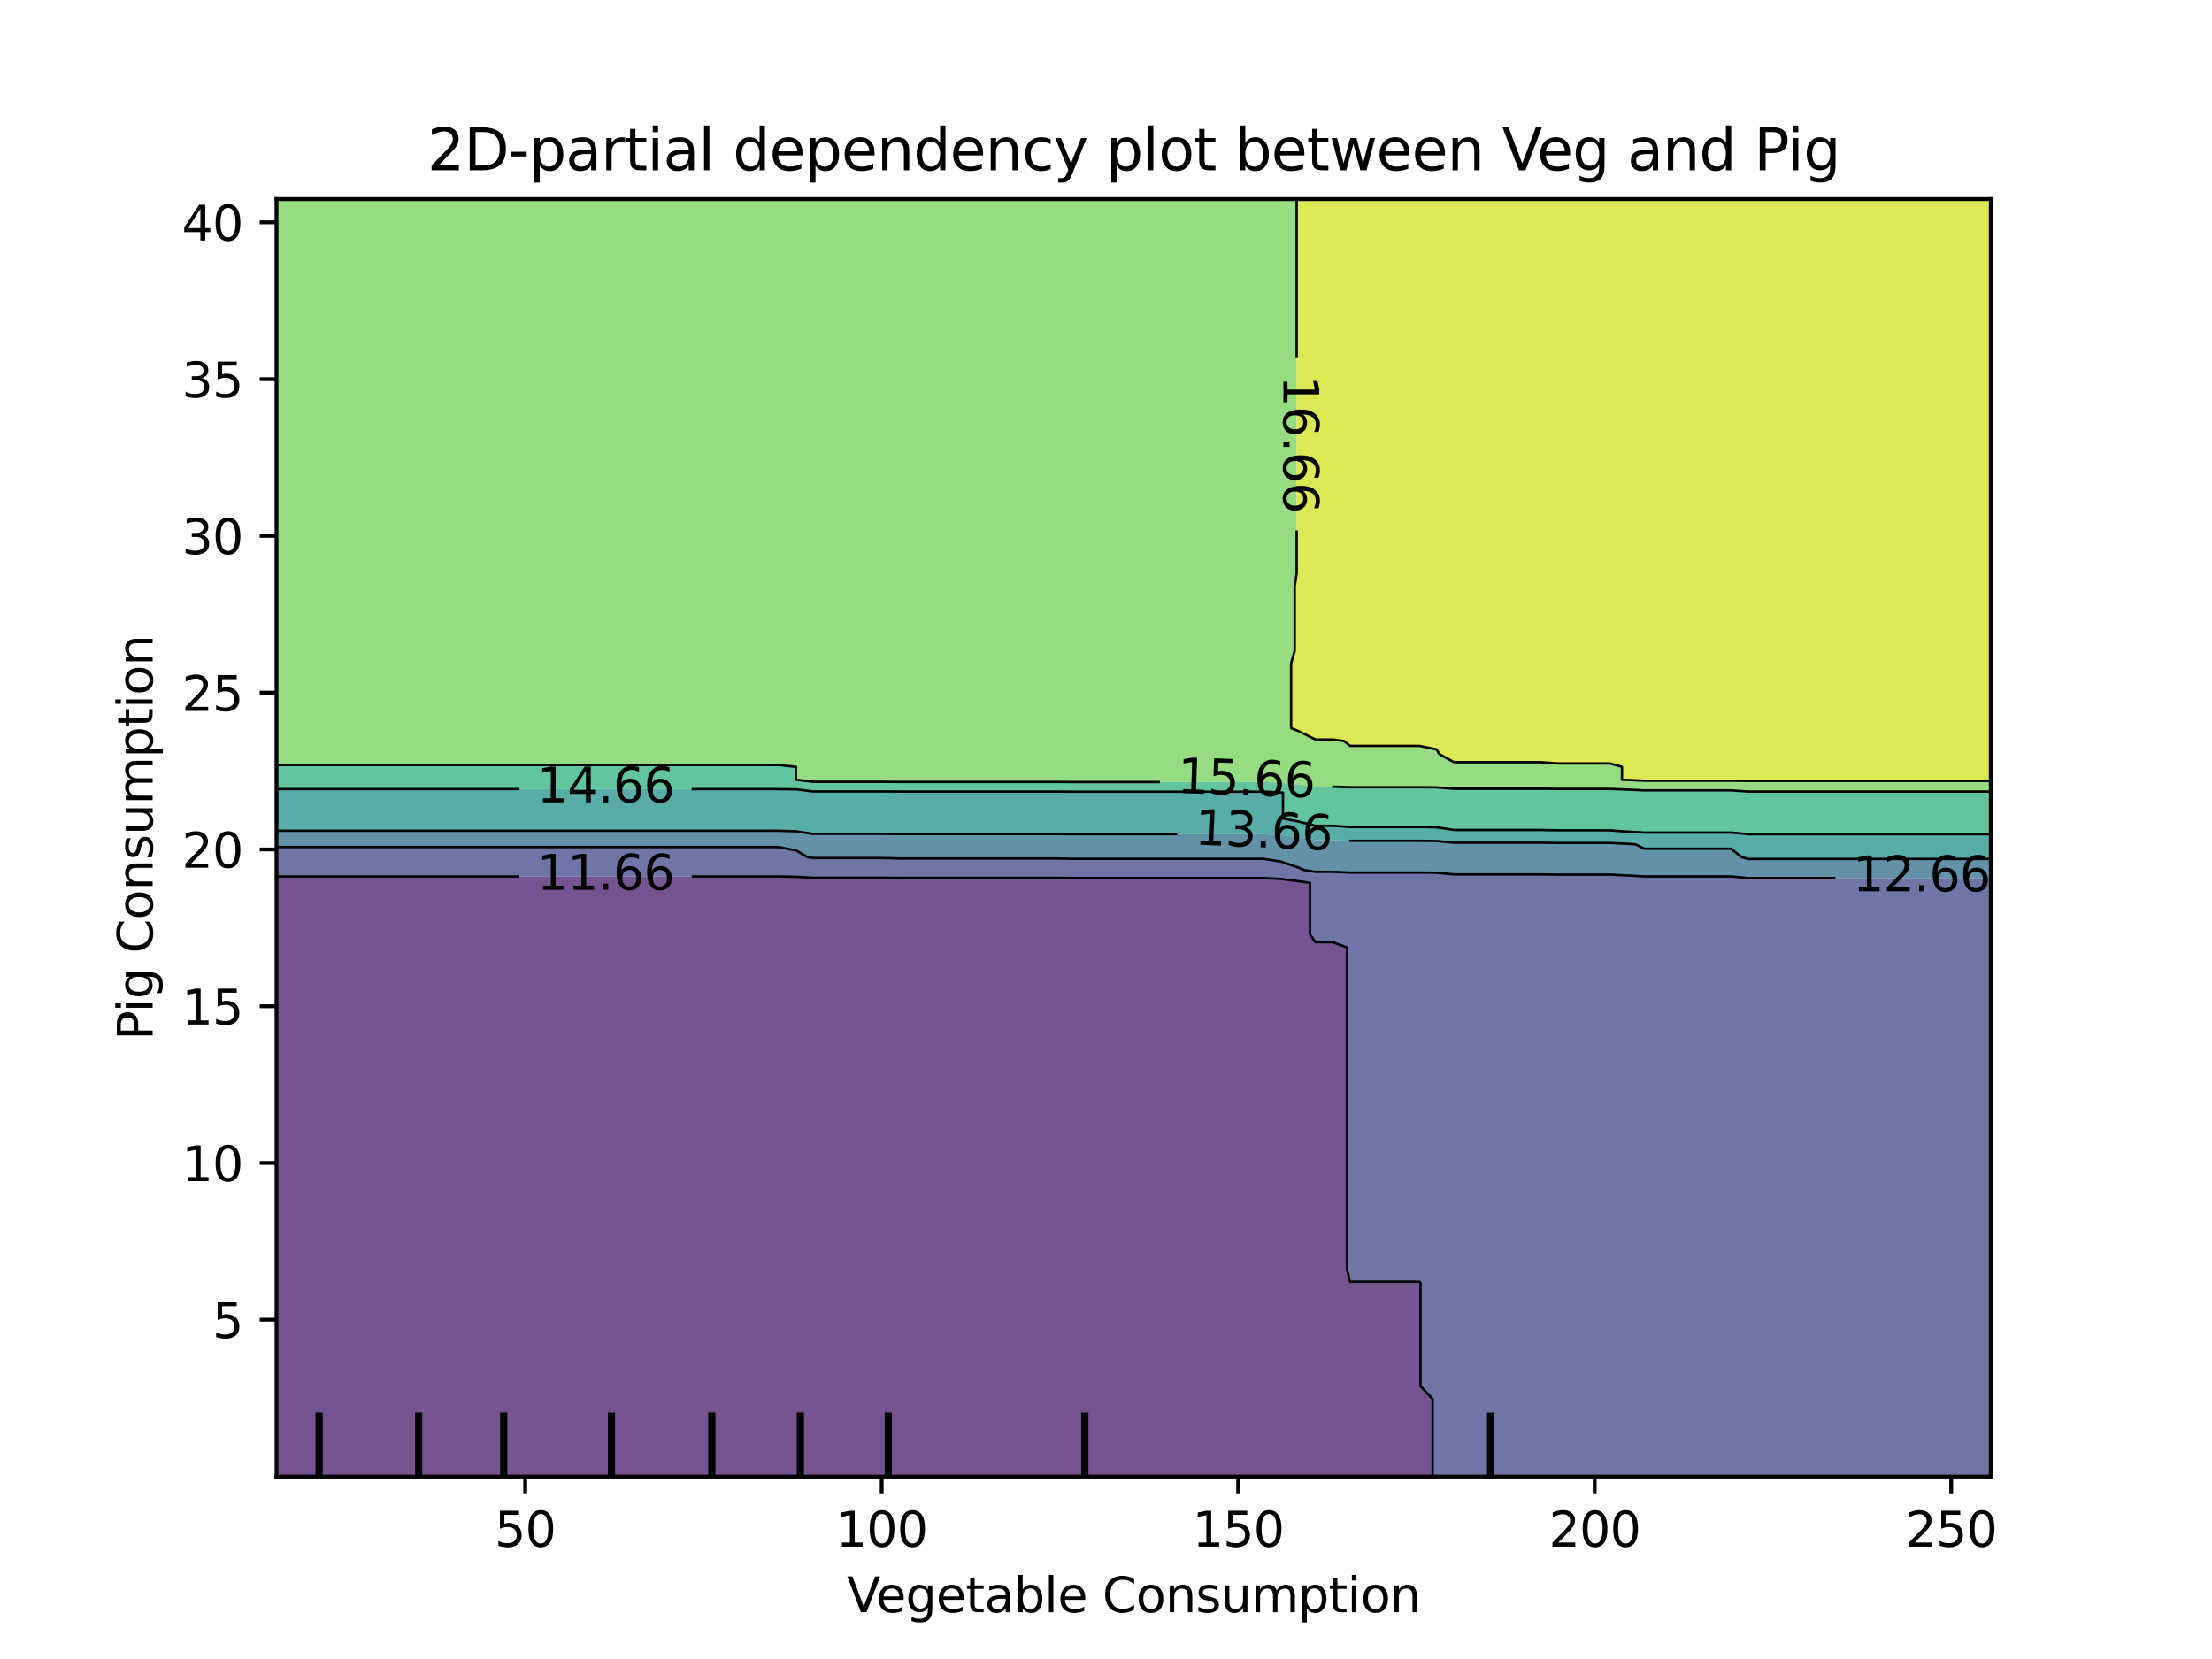 <?xml version="1.0" encoding="utf-8" standalone="no"?>
<!DOCTYPE svg PUBLIC "-//W3C//DTD SVG 1.1//EN"
  "http://www.w3.org/Graphics/SVG/1.1/DTD/svg11.dtd">
<svg xmlns:xlink="http://www.w3.org/1999/xlink" width="460.8pt" height="345.6pt" viewBox="0 0 460.8 345.6" xmlns="http://www.w3.org/2000/svg" version="1.1">
 <defs>
  <style type="text/css">*{stroke-linejoin: round; stroke-linecap: butt}</style>
 </defs>
 <g id="figure_1">
  <g id="patch_1">
   <path d="M 0 345.6 
L 460.8 345.6 
L 460.8 0 
L 0 0 
L 0 345.6 
z
" style="fill: none"/>
  </g>
  <g id="axes_1"/>
  <g id="axes_2">
   <g id="patch_2">
    <path d="M 57.6 307.584 
L 414.72 307.584 
L 414.72 41.472 
L 57.6 41.472 
L 57.6 307.584 
z
" style="fill: none"/>
   </g>
   <g id="PathCollection_1">
    <path d="M 61.207 307.584 
L 64.815 307.584 
L 68.422 307.584 
L 72.029 307.584 
L 75.636 307.584 
L 79.244 307.584 
L 82.851 307.584 
L 86.458 307.584 
L 90.065 307.584 
L 93.673 307.584 
L 97.28 307.584 
L 100.887 307.584 
L 104.495 307.584 
L 108.102 307.584 
L 111.709 307.584 
L 115.316 307.584 
L 118.924 307.584 
L 122.531 307.584 
L 126.138 307.584 
L 129.745 307.584 
L 133.353 307.584 
L 136.96 307.584 
L 140.567 307.584 
L 144.175 307.584 
L 147.782 307.584 
L 151.389 307.584 
L 154.996 307.584 
L 158.604 307.584 
L 162.211 307.584 
L 165.818 307.584 
L 169.425 307.584 
L 173.033 307.584 
L 176.64 307.584 
L 180.247 307.584 
L 183.855 307.584 
L 187.462 307.584 
L 191.069 307.584 
L 194.676 307.584 
L 198.284 307.584 
L 201.891 307.584 
L 205.498 307.584 
L 209.105 307.584 
L 212.713 307.584 
L 216.32 307.584 
L 219.927 307.584 
L 223.535 307.584 
L 227.142 307.584 
L 230.749 307.584 
L 234.356 307.584 
L 237.964 307.584 
L 241.571 307.584 
L 245.178 307.584 
L 248.785 307.584 
L 252.393 307.584 
L 256 307.584 
L 259.607 307.584 
L 263.215 307.584 
L 266.822 307.584 
L 270.429 307.584 
L 274.036 307.584 
L 277.644 307.584 
L 281.251 307.584 
L 284.858 307.584 
L 288.465 307.584 
L 292.073 307.584 
L 295.68 307.584 
L 298.448 307.584 
L 298.448 304.896 
L 298.448 302.208 
L 298.448 299.52 
L 298.448 296.832 
L 298.448 294.144 
L 298.448 291.456 
L 295.918 288.768 
L 295.918 286.08 
L 295.918 283.392 
L 295.918 280.704 
L 295.918 278.016 
L 295.918 275.328 
L 295.918 272.64 
L 295.918 269.952 
L 295.918 267.264 
L 295.68 267.026 
L 292.073 267.026 
L 288.465 267.026 
L 284.858 267.026 
L 281.251 267.026 
L 280.616 264.576 
L 280.616 261.888 
L 280.616 259.2 
L 280.616 256.512 
L 280.616 253.824 
L 280.616 251.136 
L 280.616 248.448 
L 280.616 245.76 
L 280.616 243.072 
L 280.616 240.384 
L 280.616 237.696 
L 280.616 235.008 
L 280.616 232.32 
L 280.616 229.632 
L 280.616 226.944 
L 280.616 224.256 
L 280.616 221.568 
L 280.616 218.88 
L 280.616 216.192 
L 280.616 213.504 
L 280.616 210.816 
L 280.616 208.128 
L 280.616 205.44 
L 280.616 202.752 
L 280.616 200.064 
L 280.616 197.376 
L 277.644 196.269 
L 274.036 196.269 
L 272.903 194.688 
L 272.903 192 
L 272.903 189.312 
L 272.903 186.624 
L 272.903 183.936 
L 270.429 183.554 
L 266.822 183.107 
L 263.215 182.91 
L 259.607 182.91 
L 256 182.91 
L 252.393 182.91 
L 248.785 182.91 
L 245.178 182.91 
L 241.571 182.91 
L 237.964 182.91 
L 234.356 182.91 
L 230.749 182.91 
L 227.142 182.91 
L 223.535 182.91 
L 219.927 182.883 
L 216.32 182.883 
L 212.713 182.883 
L 209.105 182.883 
L 205.498 182.883 
L 201.891 182.883 
L 198.284 182.883 
L 194.676 182.883 
L 191.069 182.883 
L 187.462 182.883 
L 183.855 182.851 
L 180.247 182.851 
L 176.64 182.851 
L 173.033 182.851 
L 169.425 182.851 
L 165.818 182.655 
L 162.211 182.589 
L 158.604 182.589 
L 154.996 182.589 
L 151.389 182.589 
L 147.782 182.589 
L 144.175 182.589 
L 140.567 182.589 
L 136.96 182.589 
L 133.353 182.589 
L 129.745 182.589 
L 126.138 182.589 
L 122.531 182.589 
L 118.924 182.589 
L 115.316 182.589 
L 111.709 182.589 
L 108.102 182.589 
L 104.495 182.589 
L 100.887 182.589 
L 97.28 182.589 
L 93.673 182.589 
L 90.065 182.589 
L 86.458 182.589 
L 82.851 182.589 
L 79.244 182.589 
L 75.636 182.589 
L 72.029 182.589 
L 68.422 182.589 
L 64.815 182.589 
L 61.207 182.589 
L 57.6 182.589 
L 57.6 183.936 
L 57.6 186.624 
L 57.6 189.312 
L 57.6 192 
L 57.6 194.688 
L 57.6 197.376 
L 57.6 200.064 
L 57.6 202.752 
L 57.6 205.44 
L 57.6 208.128 
L 57.6 210.816 
L 57.6 213.504 
L 57.6 216.192 
L 57.6 218.88 
L 57.6 221.568 
L 57.6 224.256 
L 57.6 226.944 
L 57.6 229.632 
L 57.6 232.32 
L 57.6 235.008 
L 57.6 237.696 
L 57.6 240.384 
L 57.6 243.072 
L 57.6 245.76 
L 57.6 248.448 
L 57.6 251.136 
L 57.6 253.824 
L 57.6 256.512 
L 57.6 259.2 
L 57.6 261.888 
L 57.6 264.576 
L 57.6 267.264 
L 57.6 269.952 
L 57.6 272.64 
L 57.6 275.328 
L 57.6 278.016 
L 57.6 280.704 
L 57.6 283.392 
L 57.6 286.08 
L 57.6 288.768 
L 57.6 291.456 
L 57.6 294.144 
L 57.6 296.832 
L 57.6 299.52 
L 57.6 302.208 
L 57.6 304.896 
L 57.6 307.584 
z
" clip-path="url(#p0adabfef58)" style="fill: #481b6d; fill-opacity: 0.75"/>
   </g>
   <g id="PathCollection_2">
    <path d="M 299.287 307.584 
L 302.895 307.584 
L 306.502 307.584 
L 310.109 307.584 
L 313.716 307.584 
L 317.324 307.584 
L 320.931 307.584 
L 324.538 307.584 
L 328.145 307.584 
L 331.753 307.584 
L 335.36 307.584 
L 338.967 307.584 
L 342.575 307.584 
L 346.182 307.584 
L 349.789 307.584 
L 353.396 307.584 
L 357.004 307.584 
L 360.611 307.584 
L 364.218 307.584 
L 367.825 307.584 
L 371.433 307.584 
L 375.04 307.584 
L 378.647 307.584 
L 382.255 307.584 
L 385.862 307.584 
L 389.469 307.584 
L 393.076 307.584 
L 396.684 307.584 
L 400.291 307.584 
L 403.898 307.584 
L 407.505 307.584 
L 411.113 307.584 
L 414.72 307.584 
L 414.72 304.896 
L 414.72 302.208 
L 414.72 299.52 
L 414.72 296.832 
L 414.72 294.144 
L 414.72 291.456 
L 414.72 288.768 
L 414.72 286.08 
L 414.72 283.392 
L 414.72 280.704 
L 414.72 278.016 
L 414.72 275.328 
L 414.72 272.64 
L 414.72 269.952 
L 414.72 267.264 
L 414.72 264.576 
L 414.72 261.888 
L 414.72 259.2 
L 414.72 256.512 
L 414.72 253.824 
L 414.72 251.136 
L 414.72 248.448 
L 414.72 245.76 
L 414.72 243.072 
L 414.72 240.384 
L 414.72 237.696 
L 414.72 235.008 
L 414.72 232.32 
L 414.72 229.632 
L 414.72 226.944 
L 414.72 224.256 
L 414.72 221.568 
L 414.72 218.88 
L 414.72 216.192 
L 414.72 213.504 
L 414.72 210.816 
L 414.72 208.128 
L 414.72 205.44 
L 414.72 202.752 
L 414.72 200.064 
L 414.72 197.376 
L 414.72 194.688 
L 414.72 192 
L 414.72 189.312 
L 414.72 186.624 
L 414.72 183.936 
L 414.72 182.917 
L 411.113 182.917 
L 407.505 182.917 
L 403.898 182.917 
L 400.291 182.917 
L 396.684 182.917 
L 393.076 182.917 
L 389.469 182.917 
L 385.862 182.917 
L 382.255 182.917 
L 378.647 182.917 
L 375.04 182.917 
L 371.433 182.917 
L 367.825 182.917 
L 364.218 182.917 
L 360.611 182.578 
L 357.004 182.578 
L 353.396 182.578 
L 349.789 182.578 
L 346.182 182.578 
L 342.575 182.578 
L 338.967 182.373 
L 335.36 182.197 
L 331.753 182.197 
L 328.145 182.197 
L 324.538 182.197 
L 320.931 182.153 
L 317.324 182.153 
L 313.716 182.153 
L 310.109 182.153 
L 306.502 182.153 
L 302.895 182.153 
L 299.287 181.804 
L 295.68 181.766 
L 292.073 181.766 
L 288.465 181.766 
L 284.858 181.766 
L 281.251 181.766 
L 277.644 181.617 
L 274.036 181.617 
L 271.65 181.248 
L 270.429 180.718 
L 266.822 179.462 
L 263.215 178.91 
L 259.607 178.91 
L 256 178.91 
L 252.393 178.91 
L 248.785 178.91 
L 245.178 178.91 
L 241.571 178.91 
L 237.964 178.91 
L 234.356 178.91 
L 230.749 178.91 
L 227.142 178.91 
L 223.535 178.91 
L 219.927 178.833 
L 216.32 178.833 
L 212.713 178.833 
L 209.105 178.833 
L 205.498 178.833 
L 201.891 178.833 
L 198.284 178.833 
L 194.676 178.833 
L 191.069 178.833 
L 187.462 178.833 
L 183.855 178.744 
L 180.247 178.744 
L 176.64 178.744 
L 173.033 178.744 
L 169.425 178.744 
L 168.218 178.56 
L 165.818 177.162 
L 162.211 176.449 
L 158.604 176.449 
L 154.996 176.449 
L 151.389 176.449 
L 147.782 176.449 
L 144.175 176.449 
L 140.567 176.449 
L 136.96 176.449 
L 133.353 176.449 
L 129.745 176.449 
L 126.138 176.449 
L 122.531 176.449 
L 118.924 176.449 
L 115.316 176.449 
L 111.709 176.449 
L 108.102 176.449 
L 104.495 176.449 
L 100.887 176.449 
L 97.28 176.449 
L 93.673 176.449 
L 90.065 176.449 
L 86.458 176.449 
L 82.851 176.449 
L 79.244 176.449 
L 75.636 176.449 
L 72.029 176.449 
L 68.422 176.449 
L 64.815 176.449 
L 61.207 176.449 
L 57.6 176.449 
L 57.6 178.56 
L 57.6 181.248 
L 57.6 182.589 
L 61.207 182.589 
L 64.815 182.589 
L 68.422 182.589 
L 72.029 182.589 
L 75.636 182.589 
L 79.244 182.589 
L 82.851 182.589 
L 86.458 182.589 
L 90.065 182.589 
L 93.673 182.589 
L 97.28 182.589 
L 100.887 182.589 
L 104.495 182.589 
L 108.102 182.589 
L 111.709 182.589 
L 115.316 182.589 
L 118.924 182.589 
L 122.531 182.589 
L 126.138 182.589 
L 129.745 182.589 
L 133.353 182.589 
L 136.96 182.589 
L 140.567 182.589 
L 144.175 182.589 
L 147.782 182.589 
L 151.389 182.589 
L 154.996 182.589 
L 158.604 182.589 
L 162.211 182.589 
L 165.818 182.655 
L 169.425 182.851 
L 173.033 182.851 
L 176.64 182.851 
L 180.247 182.851 
L 183.855 182.851 
L 187.462 182.883 
L 191.069 182.883 
L 194.676 182.883 
L 198.284 182.883 
L 201.891 182.883 
L 205.498 182.883 
L 209.105 182.883 
L 212.713 182.883 
L 216.32 182.883 
L 219.927 182.883 
L 223.535 182.91 
L 227.142 182.91 
L 230.749 182.91 
L 234.356 182.91 
L 237.964 182.91 
L 241.571 182.91 
L 245.178 182.91 
L 248.785 182.91 
L 252.393 182.91 
L 256 182.91 
L 259.607 182.91 
L 263.215 182.91 
L 266.822 183.107 
L 270.429 183.554 
L 272.903 183.936 
L 272.903 186.624 
L 272.903 189.312 
L 272.903 192 
L 272.903 194.688 
L 274.036 196.269 
L 277.644 196.269 
L 280.616 197.376 
L 280.616 200.064 
L 280.616 202.752 
L 280.616 205.44 
L 280.616 208.128 
L 280.616 210.816 
L 280.616 213.504 
L 280.616 216.192 
L 280.616 218.88 
L 280.616 221.568 
L 280.616 224.256 
L 280.616 226.944 
L 280.616 229.632 
L 280.616 232.32 
L 280.616 235.008 
L 280.616 237.696 
L 280.616 240.384 
L 280.616 243.072 
L 280.616 245.76 
L 280.616 248.448 
L 280.616 251.136 
L 280.616 253.824 
L 280.616 256.512 
L 280.616 259.2 
L 280.616 261.888 
L 280.616 264.576 
L 281.251 267.026 
L 284.858 267.026 
L 288.465 267.026 
L 292.073 267.026 
L 295.68 267.026 
L 295.918 267.264 
L 295.918 269.952 
L 295.918 272.64 
L 295.918 275.328 
L 295.918 278.016 
L 295.918 280.704 
L 295.918 283.392 
L 295.918 286.08 
L 295.918 288.768 
L 298.448 291.456 
L 298.448 294.144 
L 298.448 296.832 
L 298.448 299.52 
L 298.448 302.208 
L 298.448 304.896 
L 298.448 307.584 
z
" clip-path="url(#p0adabfef58)" style="fill: #3f4788; fill-opacity: 0.75"/>
   </g>
   <g id="PathCollection_3">
    <path d="M 274.036 181.617 
L 277.644 181.617 
L 281.251 181.766 
L 284.858 181.766 
L 288.465 181.766 
L 292.073 181.766 
L 295.68 181.766 
L 299.287 181.804 
L 302.895 182.153 
L 306.502 182.153 
L 310.109 182.153 
L 313.716 182.153 
L 317.324 182.153 
L 320.931 182.153 
L 324.538 182.197 
L 328.145 182.197 
L 331.753 182.197 
L 335.36 182.197 
L 338.967 182.373 
L 342.575 182.578 
L 346.182 182.578 
L 349.789 182.578 
L 353.396 182.578 
L 357.004 182.578 
L 360.611 182.578 
L 364.218 182.917 
L 367.825 182.917 
L 371.433 182.917 
L 375.04 182.917 
L 378.647 182.917 
L 382.255 182.917 
L 385.862 182.917 
L 389.469 182.917 
L 393.076 182.917 
L 396.684 182.917 
L 400.291 182.917 
L 403.898 182.917 
L 407.505 182.917 
L 411.113 182.917 
L 414.72 182.917 
L 414.72 181.248 
L 414.72 178.93 
L 411.113 178.93 
L 407.505 178.93 
L 403.898 178.93 
L 400.291 178.93 
L 396.684 178.93 
L 393.076 178.93 
L 389.469 178.93 
L 385.862 178.93 
L 382.255 178.93 
L 378.647 178.93 
L 375.04 178.93 
L 371.433 178.93 
L 367.825 178.93 
L 364.218 178.93 
L 362.815 178.56 
L 360.611 176.806 
L 357.004 176.806 
L 353.396 176.806 
L 349.789 176.806 
L 346.182 176.806 
L 342.575 176.806 
L 340.638 175.872 
L 338.967 175.775 
L 335.36 175.595 
L 331.753 175.595 
L 328.145 175.595 
L 324.538 175.595 
L 320.931 175.55 
L 317.324 175.55 
L 313.716 175.55 
L 310.109 175.55 
L 306.502 175.55 
L 302.895 175.55 
L 299.287 175.194 
L 295.68 175.154 
L 292.073 175.154 
L 288.465 175.154 
L 284.858 175.154 
L 281.251 175.154 
L 277.644 175.002 
L 274.036 175.002 
L 270.429 174.433 
L 266.822 173.976 
L 263.215 173.775 
L 259.607 173.775 
L 256 173.775 
L 252.393 173.775 
L 248.785 173.775 
L 245.178 173.775 
L 241.571 173.775 
L 237.964 173.775 
L 234.356 173.775 
L 230.749 173.775 
L 227.142 173.775 
L 223.535 173.775 
L 219.927 173.747 
L 216.32 173.747 
L 212.713 173.747 
L 209.105 173.747 
L 205.498 173.747 
L 201.891 173.747 
L 198.284 173.747 
L 194.676 173.747 
L 191.069 173.747 
L 187.462 173.747 
L 183.855 173.715 
L 180.247 173.715 
L 176.64 173.715 
L 173.033 173.715 
L 169.425 173.715 
L 165.897 173.184 
L 165.818 173.165 
L 162.211 173.058 
L 158.604 173.058 
L 154.996 173.058 
L 151.389 173.058 
L 147.782 173.058 
L 144.175 173.058 
L 140.567 173.058 
L 136.96 173.058 
L 133.353 173.058 
L 129.745 173.058 
L 126.138 173.058 
L 122.531 173.058 
L 118.924 173.058 
L 115.316 173.058 
L 111.709 173.058 
L 108.102 173.058 
L 104.495 173.058 
L 100.887 173.058 
L 97.28 173.058 
L 93.673 173.058 
L 90.065 173.058 
L 86.458 173.058 
L 82.851 173.058 
L 79.244 173.058 
L 75.636 173.058 
L 72.029 173.058 
L 68.422 173.058 
L 64.815 173.058 
L 61.207 173.058 
L 57.6 173.058 
L 57.6 173.184 
L 57.6 175.872 
L 57.6 176.449 
L 61.207 176.449 
L 64.815 176.449 
L 68.422 176.449 
L 72.029 176.449 
L 75.636 176.449 
L 79.244 176.449 
L 82.851 176.449 
L 86.458 176.449 
L 90.065 176.449 
L 93.673 176.449 
L 97.28 176.449 
L 100.887 176.449 
L 104.495 176.449 
L 108.102 176.449 
L 111.709 176.449 
L 115.316 176.449 
L 118.924 176.449 
L 122.531 176.449 
L 126.138 176.449 
L 129.745 176.449 
L 133.353 176.449 
L 136.96 176.449 
L 140.567 176.449 
L 144.175 176.449 
L 147.782 176.449 
L 151.389 176.449 
L 154.996 176.449 
L 158.604 176.449 
L 162.211 176.449 
L 165.818 177.162 
L 168.218 178.56 
L 169.425 178.744 
L 173.033 178.744 
L 176.64 178.744 
L 180.247 178.744 
L 183.855 178.744 
L 187.462 178.833 
L 191.069 178.833 
L 194.676 178.833 
L 198.284 178.833 
L 201.891 178.833 
L 205.498 178.833 
L 209.105 178.833 
L 212.713 178.833 
L 216.32 178.833 
L 219.927 178.833 
L 223.535 178.91 
L 227.142 178.91 
L 230.749 178.91 
L 234.356 178.91 
L 237.964 178.91 
L 241.571 178.91 
L 245.178 178.91 
L 248.785 178.91 
L 252.393 178.91 
L 256 178.91 
L 259.607 178.91 
L 263.215 178.91 
L 266.822 179.462 
L 270.429 180.718 
L 271.65 181.248 
z
" clip-path="url(#p0adabfef58)" style="fill: #2e6e8e; fill-opacity: 0.75"/>
   </g>
   <g id="PathCollection_4">
    <path d="M 364.218 178.93 
L 367.825 178.93 
L 371.433 178.93 
L 375.04 178.93 
L 378.647 178.93 
L 382.255 178.93 
L 385.862 178.93 
L 389.469 178.93 
L 393.076 178.93 
L 396.684 178.93 
L 400.291 178.93 
L 403.898 178.93 
L 407.505 178.93 
L 411.113 178.93 
L 414.72 178.93 
L 414.72 178.56 
L 414.72 175.872 
L 414.72 173.782 
L 411.113 173.782 
L 407.505 173.782 
L 403.898 173.782 
L 400.291 173.782 
L 396.684 173.782 
L 393.076 173.782 
L 389.469 173.782 
L 385.862 173.782 
L 382.255 173.782 
L 378.647 173.782 
L 375.04 173.782 
L 371.433 173.782 
L 367.825 173.782 
L 364.218 173.782 
L 360.611 173.436 
L 357.004 173.436 
L 353.396 173.436 
L 349.789 173.436 
L 346.182 173.436 
L 342.575 173.436 
L 338.967 173.226 
L 338.119 173.184 
L 335.36 172.967 
L 331.753 172.967 
L 328.145 172.967 
L 324.538 172.967 
L 320.931 172.896 
L 317.324 172.896 
L 313.716 172.896 
L 310.109 172.896 
L 306.502 172.896 
L 302.895 172.896 
L 299.287 172.332 
L 295.68 172.27 
L 292.073 172.27 
L 288.465 172.27 
L 284.858 172.27 
L 281.251 172.27 
L 277.644 172.029 
L 274.036 172.029 
L 270.429 171.128 
L 267.271 170.496 
L 267.271 167.808 
L 267.271 165.12 
L 266.822 165.075 
L 263.215 164.917 
L 259.607 164.917 
L 256 164.917 
L 252.393 164.917 
L 248.785 164.917 
L 245.178 164.917 
L 241.571 164.917 
L 237.964 164.917 
L 234.356 164.917 
L 230.749 164.917 
L 227.142 164.917 
L 223.535 164.917 
L 219.927 164.895 
L 216.32 164.895 
L 212.713 164.895 
L 209.105 164.895 
L 205.498 164.895 
L 201.891 164.895 
L 198.284 164.895 
L 194.676 164.895 
L 191.069 164.895 
L 187.462 164.895 
L 183.855 164.869 
L 180.247 164.869 
L 176.64 164.869 
L 173.033 164.869 
L 169.425 164.869 
L 165.818 164.441 
L 162.211 164.388 
L 158.604 164.388 
L 154.996 164.388 
L 151.389 164.388 
L 147.782 164.388 
L 144.175 164.388 
L 140.567 164.388 
L 136.96 164.388 
L 133.353 164.388 
L 129.745 164.388 
L 126.138 164.388 
L 122.531 164.388 
L 118.924 164.388 
L 115.316 164.388 
L 111.709 164.388 
L 108.102 164.388 
L 104.495 164.388 
L 100.887 164.388 
L 97.28 164.388 
L 93.673 164.388 
L 90.065 164.388 
L 86.458 164.388 
L 82.851 164.388 
L 79.244 164.388 
L 75.636 164.388 
L 72.029 164.388 
L 68.422 164.388 
L 64.815 164.388 
L 61.207 164.388 
L 57.6 164.388 
L 57.6 165.12 
L 57.6 167.808 
L 57.6 170.496 
L 57.6 173.058 
L 61.207 173.058 
L 64.815 173.058 
L 68.422 173.058 
L 72.029 173.058 
L 75.636 173.058 
L 79.244 173.058 
L 82.851 173.058 
L 86.458 173.058 
L 90.065 173.058 
L 93.673 173.058 
L 97.28 173.058 
L 100.887 173.058 
L 104.495 173.058 
L 108.102 173.058 
L 111.709 173.058 
L 115.316 173.058 
L 118.924 173.058 
L 122.531 173.058 
L 126.138 173.058 
L 129.745 173.058 
L 133.353 173.058 
L 136.96 173.058 
L 140.567 173.058 
L 144.175 173.058 
L 147.782 173.058 
L 151.389 173.058 
L 154.996 173.058 
L 158.604 173.058 
L 162.211 173.058 
L 165.818 173.165 
L 165.897 173.184 
L 169.425 173.715 
L 173.033 173.715 
L 176.64 173.715 
L 180.247 173.715 
L 183.855 173.715 
L 187.462 173.747 
L 191.069 173.747 
L 194.676 173.747 
L 198.284 173.747 
L 201.891 173.747 
L 205.498 173.747 
L 209.105 173.747 
L 212.713 173.747 
L 216.32 173.747 
L 219.927 173.747 
L 223.535 173.775 
L 227.142 173.775 
L 230.749 173.775 
L 234.356 173.775 
L 237.964 173.775 
L 241.571 173.775 
L 245.178 173.775 
L 248.785 173.775 
L 252.393 173.775 
L 256 173.775 
L 259.607 173.775 
L 263.215 173.775 
L 266.822 173.976 
L 270.429 174.433 
L 274.036 175.002 
L 277.644 175.002 
L 281.251 175.154 
L 284.858 175.154 
L 288.465 175.154 
L 292.073 175.154 
L 295.68 175.154 
L 299.287 175.194 
L 302.895 175.55 
L 306.502 175.55 
L 310.109 175.55 
L 313.716 175.55 
L 317.324 175.55 
L 320.931 175.55 
L 324.538 175.595 
L 328.145 175.595 
L 331.753 175.595 
L 335.36 175.595 
L 338.967 175.775 
L 340.638 175.872 
L 342.575 176.806 
L 346.182 176.806 
L 349.789 176.806 
L 353.396 176.806 
L 357.004 176.806 
L 360.611 176.806 
L 362.815 178.56 
z
" clip-path="url(#p0adabfef58)" style="fill: #21918c; fill-opacity: 0.75"/>
   </g>
   <g id="PathCollection_5">
    <path d="M 338.967 173.226 
L 342.575 173.436 
L 346.182 173.436 
L 349.789 173.436 
L 353.396 173.436 
L 357.004 173.436 
L 360.611 173.436 
L 364.218 173.782 
L 367.825 173.782 
L 371.433 173.782 
L 375.04 173.782 
L 378.647 173.782 
L 382.255 173.782 
L 385.862 173.782 
L 389.469 173.782 
L 393.076 173.782 
L 396.684 173.782 
L 400.291 173.782 
L 403.898 173.782 
L 407.505 173.782 
L 411.113 173.782 
L 414.72 173.782 
L 414.72 173.184 
L 414.72 170.496 
L 414.72 167.808 
L 414.72 165.12 
L 414.72 164.9 
L 411.113 164.9 
L 407.505 164.9 
L 403.898 164.9 
L 400.291 164.9 
L 396.684 164.9 
L 393.076 164.9 
L 389.469 164.9 
L 385.862 164.9 
L 382.255 164.9 
L 378.647 164.9 
L 375.04 164.9 
L 371.433 164.9 
L 367.825 164.9 
L 364.218 164.9 
L 360.611 164.649 
L 357.004 164.649 
L 353.396 164.649 
L 349.789 164.649 
L 346.182 164.649 
L 342.575 164.649 
L 338.967 164.484 
L 335.36 164.342 
L 331.753 164.342 
L 328.145 164.342 
L 324.538 164.342 
L 320.931 164.307 
L 317.324 164.307 
L 313.716 164.307 
L 310.109 164.307 
L 306.502 164.307 
L 302.895 164.307 
L 299.287 164.026 
L 295.68 163.995 
L 292.073 163.995 
L 288.465 163.995 
L 284.858 163.995 
L 281.251 163.995 
L 277.644 163.875 
L 274.036 163.875 
L 270.429 163.426 
L 266.822 163.066 
L 263.215 162.907 
L 259.607 162.907 
L 256 162.907 
L 252.393 162.907 
L 248.785 162.907 
L 245.178 162.907 
L 241.571 162.907 
L 237.964 162.907 
L 234.356 162.907 
L 230.749 162.907 
L 227.142 162.907 
L 223.535 162.907 
L 219.927 162.885 
L 216.32 162.885 
L 212.713 162.885 
L 209.105 162.885 
L 205.498 162.885 
L 201.891 162.885 
L 198.284 162.885 
L 194.676 162.885 
L 191.069 162.885 
L 187.462 162.885 
L 183.855 162.86 
L 180.247 162.86 
L 176.64 162.86 
L 173.033 162.86 
L 169.425 162.86 
L 165.819 162.432 
L 165.819 159.744 
L 165.818 159.744 
L 162.211 159.362 
L 158.604 159.362 
L 154.996 159.362 
L 151.389 159.362 
L 147.782 159.362 
L 144.175 159.362 
L 140.567 159.362 
L 136.96 159.362 
L 133.353 159.362 
L 129.745 159.362 
L 126.138 159.362 
L 122.531 159.362 
L 118.924 159.362 
L 115.316 159.362 
L 111.709 159.362 
L 108.102 159.362 
L 104.495 159.362 
L 100.887 159.362 
L 97.28 159.362 
L 93.673 159.362 
L 90.065 159.362 
L 86.458 159.362 
L 82.851 159.362 
L 79.244 159.362 
L 75.636 159.362 
L 72.029 159.362 
L 68.422 159.362 
L 64.815 159.362 
L 61.207 159.362 
L 57.6 159.362 
L 57.6 159.744 
L 57.6 162.432 
L 57.6 164.388 
L 61.207 164.388 
L 64.815 164.388 
L 68.422 164.388 
L 72.029 164.388 
L 75.636 164.388 
L 79.244 164.388 
L 82.851 164.388 
L 86.458 164.388 
L 90.065 164.388 
L 93.673 164.388 
L 97.28 164.388 
L 100.887 164.388 
L 104.495 164.388 
L 108.102 164.388 
L 111.709 164.388 
L 115.316 164.388 
L 118.924 164.388 
L 122.531 164.388 
L 126.138 164.388 
L 129.745 164.388 
L 133.353 164.388 
L 136.96 164.388 
L 140.567 164.388 
L 144.175 164.388 
L 147.782 164.388 
L 151.389 164.388 
L 154.996 164.388 
L 158.604 164.388 
L 162.211 164.388 
L 165.818 164.441 
L 169.425 164.869 
L 173.033 164.869 
L 176.64 164.869 
L 180.247 164.869 
L 183.855 164.869 
L 187.462 164.895 
L 191.069 164.895 
L 194.676 164.895 
L 198.284 164.895 
L 201.891 164.895 
L 205.498 164.895 
L 209.105 164.895 
L 212.713 164.895 
L 216.32 164.895 
L 219.927 164.895 
L 223.535 164.917 
L 227.142 164.917 
L 230.749 164.917 
L 234.356 164.917 
L 237.964 164.917 
L 241.571 164.917 
L 245.178 164.917 
L 248.785 164.917 
L 252.393 164.917 
L 256 164.917 
L 259.607 164.917 
L 263.215 164.917 
L 266.822 165.075 
L 267.271 165.12 
L 267.271 167.808 
L 267.271 170.496 
L 270.429 171.128 
L 274.036 172.029 
L 277.644 172.029 
L 281.251 172.27 
L 284.858 172.27 
L 288.465 172.27 
L 292.073 172.27 
L 295.68 172.27 
L 299.287 172.332 
L 302.895 172.896 
L 306.502 172.896 
L 310.109 172.896 
L 313.716 172.896 
L 317.324 172.896 
L 320.931 172.896 
L 324.538 172.967 
L 328.145 172.967 
L 331.753 172.967 
L 335.36 172.967 
L 338.119 173.184 
z
" clip-path="url(#p0adabfef58)" style="fill: #2db27d; fill-opacity: 0.75"/>
   </g>
   <g id="PathCollection_6">
    <path d="M 169.425 162.86 
L 173.033 162.86 
L 176.64 162.86 
L 180.247 162.86 
L 183.855 162.86 
L 187.462 162.885 
L 191.069 162.885 
L 194.676 162.885 
L 198.284 162.885 
L 201.891 162.885 
L 205.498 162.885 
L 209.105 162.885 
L 212.713 162.885 
L 216.32 162.885 
L 219.927 162.885 
L 223.535 162.907 
L 227.142 162.907 
L 230.749 162.907 
L 234.356 162.907 
L 237.964 162.907 
L 241.571 162.907 
L 245.178 162.907 
L 248.785 162.907 
L 252.393 162.907 
L 256 162.907 
L 259.607 162.907 
L 263.215 162.907 
L 266.822 163.066 
L 270.429 163.426 
L 274.036 163.875 
L 277.644 163.875 
L 281.251 163.995 
L 284.858 163.995 
L 288.465 163.995 
L 292.073 163.995 
L 295.68 163.995 
L 299.287 164.026 
L 302.895 164.307 
L 306.502 164.307 
L 310.109 164.307 
L 313.716 164.307 
L 317.324 164.307 
L 320.931 164.307 
L 324.538 164.342 
L 328.145 164.342 
L 331.753 164.342 
L 335.36 164.342 
L 338.967 164.484 
L 342.575 164.649 
L 346.182 164.649 
L 349.789 164.649 
L 353.396 164.649 
L 357.004 164.649 
L 360.611 164.649 
L 364.218 164.9 
L 367.825 164.9 
L 371.433 164.9 
L 375.04 164.9 
L 378.647 164.9 
L 382.255 164.9 
L 385.862 164.9 
L 389.469 164.9 
L 393.076 164.9 
L 396.684 164.9 
L 400.291 164.9 
L 403.898 164.9 
L 407.505 164.9 
L 411.113 164.9 
L 414.72 164.9 
L 414.72 162.664 
L 411.113 162.664 
L 407.505 162.664 
L 403.898 162.664 
L 400.291 162.664 
L 396.684 162.664 
L 393.076 162.664 
L 389.469 162.664 
L 385.862 162.664 
L 382.255 162.664 
L 378.647 162.664 
L 375.04 162.664 
L 371.433 162.664 
L 367.825 162.664 
L 364.218 162.664 
L 360.611 162.64 
L 357.004 162.64 
L 353.396 162.64 
L 349.789 162.64 
L 346.182 162.64 
L 342.575 162.64 
L 338.967 162.475 
L 337.882 162.432 
L 337.882 159.744 
L 335.36 159.036 
L 331.753 159.036 
L 328.145 159.036 
L 324.538 159.036 
L 320.931 158.783 
L 317.324 158.783 
L 313.716 158.783 
L 310.109 158.783 
L 306.502 158.783 
L 302.895 158.783 
L 299.789 157.056 
L 299.287 156.123 
L 295.68 155.38 
L 292.073 155.38 
L 288.465 155.38 
L 284.858 155.38 
L 281.251 155.38 
L 279.978 154.368 
L 277.644 154.058 
L 274.036 154.058 
L 270.429 152.264 
L 268.963 151.68 
L 268.963 148.992 
L 268.963 146.304 
L 268.963 143.616 
L 268.963 140.928 
L 268.963 138.24 
L 269.708 135.552 
L 269.708 132.864 
L 269.708 130.176 
L 269.708 127.488 
L 269.708 124.8 
L 269.708 122.112 
L 270.118 119.424 
L 270.118 116.736 
L 270.118 114.048 
L 270.118 111.36 
L 270.118 108.672 
L 270.118 105.984 
L 270.118 103.296 
L 270.118 100.608 
L 270.118 97.92 
L 270.118 95.232 
L 270.118 92.544 
L 270.118 89.856 
L 270.118 87.168 
L 270.118 84.48 
L 270.118 81.792 
L 270.118 79.104 
L 270.118 76.416 
L 270.118 73.728 
L 270.118 71.04 
L 270.118 68.352 
L 270.118 65.664 
L 270.118 62.976 
L 270.118 60.288 
L 270.118 57.6 
L 270.118 54.912 
L 270.118 52.224 
L 270.118 49.536 
L 270.118 46.848 
L 270.118 44.16 
L 270.118 41.472 
L 266.822 41.472 
L 263.215 41.472 
L 259.607 41.472 
L 256 41.472 
L 252.393 41.472 
L 248.785 41.472 
L 245.178 41.472 
L 241.571 41.472 
L 237.964 41.472 
L 234.356 41.472 
L 230.749 41.472 
L 227.142 41.472 
L 223.535 41.472 
L 219.927 41.472 
L 216.32 41.472 
L 212.713 41.472 
L 209.105 41.472 
L 205.498 41.472 
L 201.891 41.472 
L 198.284 41.472 
L 194.676 41.472 
L 191.069 41.472 
L 187.462 41.472 
L 183.855 41.472 
L 180.247 41.472 
L 176.64 41.472 
L 173.033 41.472 
L 169.425 41.472 
L 165.818 41.472 
L 162.211 41.472 
L 158.604 41.472 
L 154.996 41.472 
L 151.389 41.472 
L 147.782 41.472 
L 144.175 41.472 
L 140.567 41.472 
L 136.96 41.472 
L 133.353 41.472 
L 129.745 41.472 
L 126.138 41.472 
L 122.531 41.472 
L 118.924 41.472 
L 115.316 41.472 
L 111.709 41.472 
L 108.102 41.472 
L 104.495 41.472 
L 100.887 41.472 
L 97.28 41.472 
L 93.673 41.472 
L 90.065 41.472 
L 86.458 41.472 
L 82.851 41.472 
L 79.244 41.472 
L 75.636 41.472 
L 72.029 41.472 
L 68.422 41.472 
L 64.815 41.472 
L 61.207 41.472 
L 57.6 41.472 
L 57.6 44.16 
L 57.6 46.848 
L 57.6 49.536 
L 57.6 52.224 
L 57.6 54.912 
L 57.6 57.6 
L 57.6 60.288 
L 57.6 62.976 
L 57.6 65.664 
L 57.6 68.352 
L 57.6 71.04 
L 57.6 73.728 
L 57.6 76.416 
L 57.6 79.104 
L 57.6 81.792 
L 57.6 84.48 
L 57.6 87.168 
L 57.6 89.856 
L 57.6 92.544 
L 57.6 95.232 
L 57.6 97.92 
L 57.6 100.608 
L 57.6 103.296 
L 57.6 105.984 
L 57.6 108.672 
L 57.6 111.36 
L 57.6 114.048 
L 57.6 116.736 
L 57.6 119.424 
L 57.6 122.112 
L 57.6 124.8 
L 57.6 127.488 
L 57.6 130.176 
L 57.6 132.864 
L 57.6 135.552 
L 57.6 138.24 
L 57.6 140.928 
L 57.6 143.616 
L 57.6 146.304 
L 57.6 148.992 
L 57.6 151.68 
L 57.6 154.368 
L 57.6 157.056 
L 57.6 159.362 
L 61.207 159.362 
L 64.815 159.362 
L 68.422 159.362 
L 72.029 159.362 
L 75.636 159.362 
L 79.244 159.362 
L 82.851 159.362 
L 86.458 159.362 
L 90.065 159.362 
L 93.673 159.362 
L 97.28 159.362 
L 100.887 159.362 
L 104.495 159.362 
L 108.102 159.362 
L 111.709 159.362 
L 115.316 159.362 
L 118.924 159.362 
L 122.531 159.362 
L 126.138 159.362 
L 129.745 159.362 
L 133.353 159.362 
L 136.96 159.362 
L 140.567 159.362 
L 144.175 159.362 
L 147.782 159.362 
L 151.389 159.362 
L 154.996 159.362 
L 158.604 159.362 
L 162.211 159.362 
L 165.818 159.744 
L 165.819 159.744 
L 165.819 162.432 
z
" clip-path="url(#p0adabfef58)" style="fill: #73d056; fill-opacity: 0.75"/>
   </g>
   <g id="PathCollection_7">
    <path d="M 338.967 162.475 
L 342.575 162.64 
L 346.182 162.64 
L 349.789 162.64 
L 353.396 162.64 
L 357.004 162.64 
L 360.611 162.64 
L 364.218 162.664 
L 367.825 162.664 
L 371.433 162.664 
L 375.04 162.664 
L 378.647 162.664 
L 382.255 162.664 
L 385.862 162.664 
L 389.469 162.664 
L 393.076 162.664 
L 396.684 162.664 
L 400.291 162.664 
L 403.898 162.664 
L 407.505 162.664 
L 411.113 162.664 
L 414.72 162.664 
L 414.72 162.432 
L 414.72 159.744 
L 414.72 157.056 
L 414.72 154.368 
L 414.72 151.68 
L 414.72 148.992 
L 414.72 146.304 
L 414.72 143.616 
L 414.72 140.928 
L 414.72 138.24 
L 414.72 135.552 
L 414.72 132.864 
L 414.72 130.176 
L 414.72 127.488 
L 414.72 124.8 
L 414.72 122.112 
L 414.72 119.424 
L 414.72 116.736 
L 414.72 114.048 
L 414.72 111.36 
L 414.72 108.672 
L 414.72 105.984 
L 414.72 103.296 
L 414.72 100.608 
L 414.72 97.92 
L 414.72 95.232 
L 414.72 92.544 
L 414.72 89.856 
L 414.72 87.168 
L 414.72 84.48 
L 414.72 81.792 
L 414.72 79.104 
L 414.72 76.416 
L 414.72 73.728 
L 414.72 71.04 
L 414.72 68.352 
L 414.72 65.664 
L 414.72 62.976 
L 414.72 60.288 
L 414.72 57.6 
L 414.72 54.912 
L 414.72 52.224 
L 414.72 49.536 
L 414.72 46.848 
L 414.72 44.16 
L 414.72 41.472 
L 411.113 41.472 
L 407.505 41.472 
L 403.898 41.472 
L 400.291 41.472 
L 396.684 41.472 
L 393.076 41.472 
L 389.469 41.472 
L 385.862 41.472 
L 382.255 41.472 
L 378.647 41.472 
L 375.04 41.472 
L 371.433 41.472 
L 367.825 41.472 
L 364.218 41.472 
L 360.611 41.472 
L 357.004 41.472 
L 353.396 41.472 
L 349.789 41.472 
L 346.182 41.472 
L 342.575 41.472 
L 338.967 41.472 
L 335.36 41.472 
L 331.753 41.472 
L 328.145 41.472 
L 324.538 41.472 
L 320.931 41.472 
L 317.324 41.472 
L 313.716 41.472 
L 310.109 41.472 
L 306.502 41.472 
L 302.895 41.472 
L 299.287 41.472 
L 295.68 41.472 
L 292.073 41.472 
L 288.465 41.472 
L 284.858 41.472 
L 281.251 41.472 
L 277.644 41.472 
L 274.036 41.472 
L 270.429 41.472 
L 270.118 41.472 
L 270.118 44.16 
L 270.118 46.848 
L 270.118 49.536 
L 270.118 52.224 
L 270.118 54.912 
L 270.118 57.6 
L 270.118 60.288 
L 270.118 62.976 
L 270.118 65.664 
L 270.118 68.352 
L 270.118 71.04 
L 270.118 73.728 
L 270.118 76.416 
L 270.118 79.104 
L 270.118 81.792 
L 270.118 84.48 
L 270.118 87.168 
L 270.118 89.856 
L 270.118 92.544 
L 270.118 95.232 
L 270.118 97.92 
L 270.118 100.608 
L 270.118 103.296 
L 270.118 105.984 
L 270.118 108.672 
L 270.118 111.36 
L 270.118 114.048 
L 270.118 116.736 
L 270.118 119.424 
L 269.708 122.112 
L 269.708 124.8 
L 269.708 127.488 
L 269.708 130.176 
L 269.708 132.864 
L 269.708 135.552 
L 268.963 138.24 
L 268.963 140.928 
L 268.963 143.616 
L 268.963 146.304 
L 268.963 148.992 
L 268.963 151.68 
L 270.429 152.264 
L 274.036 154.058 
L 277.644 154.058 
L 279.978 154.368 
L 281.251 155.38 
L 284.858 155.38 
L 288.465 155.38 
L 292.073 155.38 
L 295.68 155.38 
L 299.287 156.123 
L 299.789 157.056 
L 302.895 158.783 
L 306.502 158.783 
L 310.109 158.783 
L 313.716 158.783 
L 317.324 158.783 
L 320.931 158.783 
L 324.538 159.036 
L 328.145 159.036 
L 331.753 159.036 
L 335.36 159.036 
L 337.882 159.744 
L 337.882 162.432 
z
" clip-path="url(#p0adabfef58)" style="fill: #d0e11c; fill-opacity: 0.75"/>
   </g>
   <g id="matplotlib.axis_1">
    <g id="xtick_1">
     <g id="line2d_1">
      <defs>
       <path id="m2ca252f01f" d="M 0 0 
L 0 3.5 
" style="stroke: #000000; stroke-width: 0.8"/>
      </defs>
      <g>
       <use xlink:href="#m2ca252f01f" x="109.406" y="307.584" style="stroke: #000000; stroke-width: 0.8"/>
      </g>
     </g>
     <g id="text_1">
      <!-- 50 -->
      <g transform="translate(103.044 322.182) scale(0.1 -0.1)">
       <defs>
        <path id="DejaVuSans-35" d="M 691 4666 
L 3169 4666 
L 3169 4134 
L 1269 4134 
L 1269 2991 
Q 1406 3038 1543 3061 
Q 1681 3084 1819 3084 
Q 2600 3084 3056 2656 
Q 3513 2228 3513 1497 
Q 3513 744 3044 326 
Q 2575 -91 1722 -91 
Q 1428 -91 1123 -41 
Q 819 9 494 109 
L 494 744 
Q 775 591 1075 516 
Q 1375 441 1709 441 
Q 2250 441 2565 725 
Q 2881 1009 2881 1497 
Q 2881 1984 2565 2268 
Q 2250 2553 1709 2553 
Q 1456 2553 1204 2497 
Q 953 2441 691 2322 
L 691 4666 
z
" transform="scale(0.016)"/>
        <path id="DejaVuSans-30" d="M 2034 4250 
Q 1547 4250 1301 3770 
Q 1056 3291 1056 2328 
Q 1056 1369 1301 889 
Q 1547 409 2034 409 
Q 2525 409 2770 889 
Q 3016 1369 3016 2328 
Q 3016 3291 2770 3770 
Q 2525 4250 2034 4250 
z
M 2034 4750 
Q 2819 4750 3233 4129 
Q 3647 3509 3647 2328 
Q 3647 1150 3233 529 
Q 2819 -91 2034 -91 
Q 1250 -91 836 529 
Q 422 1150 422 2328 
Q 422 3509 836 4129 
Q 1250 4750 2034 4750 
z
" transform="scale(0.016)"/>
       </defs>
       <use xlink:href="#DejaVuSans-35"/>
       <use xlink:href="#DejaVuSans-30" x="63.623"/>
      </g>
     </g>
    </g>
    <g id="xtick_2">
     <g id="line2d_2">
      <g>
       <use xlink:href="#m2ca252f01f" x="183.672" y="307.584" style="stroke: #000000; stroke-width: 0.8"/>
      </g>
     </g>
     <g id="text_2">
      <!-- 100 -->
      <g transform="translate(174.128 322.182) scale(0.1 -0.1)">
       <defs>
        <path id="DejaVuSans-31" d="M 794 531 
L 1825 531 
L 1825 4091 
L 703 3866 
L 703 4441 
L 1819 4666 
L 2450 4666 
L 2450 531 
L 3481 531 
L 3481 0 
L 794 0 
L 794 531 
z
" transform="scale(0.016)"/>
       </defs>
       <use xlink:href="#DejaVuSans-31"/>
       <use xlink:href="#DejaVuSans-30" x="63.623"/>
       <use xlink:href="#DejaVuSans-30" x="127.246"/>
      </g>
     </g>
    </g>
    <g id="xtick_3">
     <g id="line2d_3">
      <g>
       <use xlink:href="#m2ca252f01f" x="257.938" y="307.584" style="stroke: #000000; stroke-width: 0.8"/>
      </g>
     </g>
     <g id="text_3">
      <!-- 150 -->
      <g transform="translate(248.394 322.182) scale(0.1 -0.1)">
       <use xlink:href="#DejaVuSans-31"/>
       <use xlink:href="#DejaVuSans-35" x="63.623"/>
       <use xlink:href="#DejaVuSans-30" x="127.246"/>
      </g>
     </g>
    </g>
    <g id="xtick_4">
     <g id="line2d_4">
      <g>
       <use xlink:href="#m2ca252f01f" x="332.204" y="307.584" style="stroke: #000000; stroke-width: 0.8"/>
      </g>
     </g>
     <g id="text_4">
      <!-- 200 -->
      <g transform="translate(322.66 322.182) scale(0.1 -0.1)">
       <defs>
        <path id="DejaVuSans-32" d="M 1228 531 
L 3431 531 
L 3431 0 
L 469 0 
L 469 531 
Q 828 903 1448 1529 
Q 2069 2156 2228 2338 
Q 2531 2678 2651 2914 
Q 2772 3150 2772 3378 
Q 2772 3750 2511 3984 
Q 2250 4219 1831 4219 
Q 1534 4219 1204 4116 
Q 875 4013 500 3803 
L 500 4441 
Q 881 4594 1212 4672 
Q 1544 4750 1819 4750 
Q 2544 4750 2975 4387 
Q 3406 4025 3406 3419 
Q 3406 3131 3298 2873 
Q 3191 2616 2906 2266 
Q 2828 2175 2409 1742 
Q 1991 1309 1228 531 
z
" transform="scale(0.016)"/>
       </defs>
       <use xlink:href="#DejaVuSans-32"/>
       <use xlink:href="#DejaVuSans-30" x="63.623"/>
       <use xlink:href="#DejaVuSans-30" x="127.246"/>
      </g>
     </g>
    </g>
    <g id="xtick_5">
     <g id="line2d_5">
      <g>
       <use xlink:href="#m2ca252f01f" x="406.469" y="307.584" style="stroke: #000000; stroke-width: 0.8"/>
      </g>
     </g>
     <g id="text_5">
      <!-- 250 -->
      <g transform="translate(396.926 322.182) scale(0.1 -0.1)">
       <use xlink:href="#DejaVuSans-32"/>
       <use xlink:href="#DejaVuSans-35" x="63.623"/>
       <use xlink:href="#DejaVuSans-30" x="127.246"/>
      </g>
     </g>
    </g>
    <g id="text_6">
     <!-- Vegetable Consumption -->
     <g transform="translate(176.432 335.861) scale(0.1 -0.1)">
      <defs>
       <path id="DejaVuSans-56" d="M 1831 0 
L 50 4666 
L 709 4666 
L 2188 738 
L 3669 4666 
L 4325 4666 
L 2547 0 
L 1831 0 
z
" transform="scale(0.016)"/>
       <path id="DejaVuSans-65" d="M 3597 1894 
L 3597 1613 
L 953 1613 
Q 991 1019 1311 708 
Q 1631 397 2203 397 
Q 2534 397 2845 478 
Q 3156 559 3463 722 
L 3463 178 
Q 3153 47 2828 -22 
Q 2503 -91 2169 -91 
Q 1331 -91 842 396 
Q 353 884 353 1716 
Q 353 2575 817 3079 
Q 1281 3584 2069 3584 
Q 2775 3584 3186 3129 
Q 3597 2675 3597 1894 
z
M 3022 2063 
Q 3016 2534 2758 2815 
Q 2500 3097 2075 3097 
Q 1594 3097 1305 2825 
Q 1016 2553 972 2059 
L 3022 2063 
z
" transform="scale(0.016)"/>
       <path id="DejaVuSans-67" d="M 2906 1791 
Q 2906 2416 2648 2759 
Q 2391 3103 1925 3103 
Q 1463 3103 1205 2759 
Q 947 2416 947 1791 
Q 947 1169 1205 825 
Q 1463 481 1925 481 
Q 2391 481 2648 825 
Q 2906 1169 2906 1791 
z
M 3481 434 
Q 3481 -459 3084 -895 
Q 2688 -1331 1869 -1331 
Q 1566 -1331 1297 -1286 
Q 1028 -1241 775 -1147 
L 775 -588 
Q 1028 -725 1275 -790 
Q 1522 -856 1778 -856 
Q 2344 -856 2625 -561 
Q 2906 -266 2906 331 
L 2906 616 
Q 2728 306 2450 153 
Q 2172 0 1784 0 
Q 1141 0 747 490 
Q 353 981 353 1791 
Q 353 2603 747 3093 
Q 1141 3584 1784 3584 
Q 2172 3584 2450 3431 
Q 2728 3278 2906 2969 
L 2906 3500 
L 3481 3500 
L 3481 434 
z
" transform="scale(0.016)"/>
       <path id="DejaVuSans-74" d="M 1172 4494 
L 1172 3500 
L 2356 3500 
L 2356 3053 
L 1172 3053 
L 1172 1153 
Q 1172 725 1289 603 
Q 1406 481 1766 481 
L 2356 481 
L 2356 0 
L 1766 0 
Q 1100 0 847 248 
Q 594 497 594 1153 
L 594 3053 
L 172 3053 
L 172 3500 
L 594 3500 
L 594 4494 
L 1172 4494 
z
" transform="scale(0.016)"/>
       <path id="DejaVuSans-61" d="M 2194 1759 
Q 1497 1759 1228 1600 
Q 959 1441 959 1056 
Q 959 750 1161 570 
Q 1363 391 1709 391 
Q 2188 391 2477 730 
Q 2766 1069 2766 1631 
L 2766 1759 
L 2194 1759 
z
M 3341 1997 
L 3341 0 
L 2766 0 
L 2766 531 
Q 2569 213 2275 61 
Q 1981 -91 1556 -91 
Q 1019 -91 701 211 
Q 384 513 384 1019 
Q 384 1609 779 1909 
Q 1175 2209 1959 2209 
L 2766 2209 
L 2766 2266 
Q 2766 2663 2505 2880 
Q 2244 3097 1772 3097 
Q 1472 3097 1187 3025 
Q 903 2953 641 2809 
L 641 3341 
Q 956 3463 1253 3523 
Q 1550 3584 1831 3584 
Q 2591 3584 2966 3190 
Q 3341 2797 3341 1997 
z
" transform="scale(0.016)"/>
       <path id="DejaVuSans-62" d="M 3116 1747 
Q 3116 2381 2855 2742 
Q 2594 3103 2138 3103 
Q 1681 3103 1420 2742 
Q 1159 2381 1159 1747 
Q 1159 1113 1420 752 
Q 1681 391 2138 391 
Q 2594 391 2855 752 
Q 3116 1113 3116 1747 
z
M 1159 2969 
Q 1341 3281 1617 3432 
Q 1894 3584 2278 3584 
Q 2916 3584 3314 3078 
Q 3713 2572 3713 1747 
Q 3713 922 3314 415 
Q 2916 -91 2278 -91 
Q 1894 -91 1617 61 
Q 1341 213 1159 525 
L 1159 0 
L 581 0 
L 581 4863 
L 1159 4863 
L 1159 2969 
z
" transform="scale(0.016)"/>
       <path id="DejaVuSans-6c" d="M 603 4863 
L 1178 4863 
L 1178 0 
L 603 0 
L 603 4863 
z
" transform="scale(0.016)"/>
       <path id="DejaVuSans-20" transform="scale(0.016)"/>
       <path id="DejaVuSans-43" d="M 4122 4306 
L 4122 3641 
Q 3803 3938 3442 4084 
Q 3081 4231 2675 4231 
Q 1875 4231 1450 3742 
Q 1025 3253 1025 2328 
Q 1025 1406 1450 917 
Q 1875 428 2675 428 
Q 3081 428 3442 575 
Q 3803 722 4122 1019 
L 4122 359 
Q 3791 134 3420 21 
Q 3050 -91 2638 -91 
Q 1578 -91 968 557 
Q 359 1206 359 2328 
Q 359 3453 968 4101 
Q 1578 4750 2638 4750 
Q 3056 4750 3426 4639 
Q 3797 4528 4122 4306 
z
" transform="scale(0.016)"/>
       <path id="DejaVuSans-6f" d="M 1959 3097 
Q 1497 3097 1228 2736 
Q 959 2375 959 1747 
Q 959 1119 1226 758 
Q 1494 397 1959 397 
Q 2419 397 2687 759 
Q 2956 1122 2956 1747 
Q 2956 2369 2687 2733 
Q 2419 3097 1959 3097 
z
M 1959 3584 
Q 2709 3584 3137 3096 
Q 3566 2609 3566 1747 
Q 3566 888 3137 398 
Q 2709 -91 1959 -91 
Q 1206 -91 779 398 
Q 353 888 353 1747 
Q 353 2609 779 3096 
Q 1206 3584 1959 3584 
z
" transform="scale(0.016)"/>
       <path id="DejaVuSans-6e" d="M 3513 2113 
L 3513 0 
L 2938 0 
L 2938 2094 
Q 2938 2591 2744 2837 
Q 2550 3084 2163 3084 
Q 1697 3084 1428 2787 
Q 1159 2491 1159 1978 
L 1159 0 
L 581 0 
L 581 3500 
L 1159 3500 
L 1159 2956 
Q 1366 3272 1645 3428 
Q 1925 3584 2291 3584 
Q 2894 3584 3203 3211 
Q 3513 2838 3513 2113 
z
" transform="scale(0.016)"/>
       <path id="DejaVuSans-73" d="M 2834 3397 
L 2834 2853 
Q 2591 2978 2328 3040 
Q 2066 3103 1784 3103 
Q 1356 3103 1142 2972 
Q 928 2841 928 2578 
Q 928 2378 1081 2264 
Q 1234 2150 1697 2047 
L 1894 2003 
Q 2506 1872 2764 1633 
Q 3022 1394 3022 966 
Q 3022 478 2636 193 
Q 2250 -91 1575 -91 
Q 1294 -91 989 -36 
Q 684 19 347 128 
L 347 722 
Q 666 556 975 473 
Q 1284 391 1588 391 
Q 1994 391 2212 530 
Q 2431 669 2431 922 
Q 2431 1156 2273 1281 
Q 2116 1406 1581 1522 
L 1381 1569 
Q 847 1681 609 1914 
Q 372 2147 372 2553 
Q 372 3047 722 3315 
Q 1072 3584 1716 3584 
Q 2034 3584 2315 3537 
Q 2597 3491 2834 3397 
z
" transform="scale(0.016)"/>
       <path id="DejaVuSans-75" d="M 544 1381 
L 544 3500 
L 1119 3500 
L 1119 1403 
Q 1119 906 1312 657 
Q 1506 409 1894 409 
Q 2359 409 2629 706 
Q 2900 1003 2900 1516 
L 2900 3500 
L 3475 3500 
L 3475 0 
L 2900 0 
L 2900 538 
Q 2691 219 2414 64 
Q 2138 -91 1772 -91 
Q 1169 -91 856 284 
Q 544 659 544 1381 
z
M 1991 3584 
L 1991 3584 
z
" transform="scale(0.016)"/>
       <path id="DejaVuSans-6d" d="M 3328 2828 
Q 3544 3216 3844 3400 
Q 4144 3584 4550 3584 
Q 5097 3584 5394 3201 
Q 5691 2819 5691 2113 
L 5691 0 
L 5113 0 
L 5113 2094 
Q 5113 2597 4934 2840 
Q 4756 3084 4391 3084 
Q 3944 3084 3684 2787 
Q 3425 2491 3425 1978 
L 3425 0 
L 2847 0 
L 2847 2094 
Q 2847 2600 2669 2842 
Q 2491 3084 2119 3084 
Q 1678 3084 1418 2786 
Q 1159 2488 1159 1978 
L 1159 0 
L 581 0 
L 581 3500 
L 1159 3500 
L 1159 2956 
Q 1356 3278 1631 3431 
Q 1906 3584 2284 3584 
Q 2666 3584 2933 3390 
Q 3200 3197 3328 2828 
z
" transform="scale(0.016)"/>
       <path id="DejaVuSans-70" d="M 1159 525 
L 1159 -1331 
L 581 -1331 
L 581 3500 
L 1159 3500 
L 1159 2969 
Q 1341 3281 1617 3432 
Q 1894 3584 2278 3584 
Q 2916 3584 3314 3078 
Q 3713 2572 3713 1747 
Q 3713 922 3314 415 
Q 2916 -91 2278 -91 
Q 1894 -91 1617 61 
Q 1341 213 1159 525 
z
M 3116 1747 
Q 3116 2381 2855 2742 
Q 2594 3103 2138 3103 
Q 1681 3103 1420 2742 
Q 1159 2381 1159 1747 
Q 1159 1113 1420 752 
Q 1681 391 2138 391 
Q 2594 391 2855 752 
Q 3116 1113 3116 1747 
z
" transform="scale(0.016)"/>
       <path id="DejaVuSans-69" d="M 603 3500 
L 1178 3500 
L 1178 0 
L 603 0 
L 603 3500 
z
M 603 4863 
L 1178 4863 
L 1178 4134 
L 603 4134 
L 603 4863 
z
" transform="scale(0.016)"/>
      </defs>
      <use xlink:href="#DejaVuSans-56"/>
      <use xlink:href="#DejaVuSans-65" x="60.658"/>
      <use xlink:href="#DejaVuSans-67" x="122.182"/>
      <use xlink:href="#DejaVuSans-65" x="185.658"/>
      <use xlink:href="#DejaVuSans-74" x="247.182"/>
      <use xlink:href="#DejaVuSans-61" x="286.391"/>
      <use xlink:href="#DejaVuSans-62" x="347.67"/>
      <use xlink:href="#DejaVuSans-6c" x="411.146"/>
      <use xlink:href="#DejaVuSans-65" x="438.93"/>
      <use xlink:href="#DejaVuSans-20" x="500.453"/>
      <use xlink:href="#DejaVuSans-43" x="532.24"/>
      <use xlink:href="#DejaVuSans-6f" x="602.064"/>
      <use xlink:href="#DejaVuSans-6e" x="663.246"/>
      <use xlink:href="#DejaVuSans-73" x="726.625"/>
      <use xlink:href="#DejaVuSans-75" x="778.725"/>
      <use xlink:href="#DejaVuSans-6d" x="842.104"/>
      <use xlink:href="#DejaVuSans-70" x="939.516"/>
      <use xlink:href="#DejaVuSans-74" x="1002.992"/>
      <use xlink:href="#DejaVuSans-69" x="1042.201"/>
      <use xlink:href="#DejaVuSans-6f" x="1069.984"/>
      <use xlink:href="#DejaVuSans-6e" x="1131.166"/>
     </g>
    </g>
   </g>
   <g id="matplotlib.axis_2">
    <g id="ytick_1">
     <g id="line2d_6">
      <defs>
       <path id="maedb603946" d="M 0 0 
L -3.5 0 
" style="stroke: #000000; stroke-width: 0.8"/>
      </defs>
      <g>
       <use xlink:href="#maedb603946" x="57.6" y="274.933" style="stroke: #000000; stroke-width: 0.8"/>
      </g>
     </g>
     <g id="text_7">
      <!-- 5 -->
      <g transform="translate(44.237 278.732) scale(0.1 -0.1)">
       <use xlink:href="#DejaVuSans-35"/>
      </g>
     </g>
    </g>
    <g id="ytick_2">
     <g id="line2d_7">
      <g>
       <use xlink:href="#maedb603946" x="57.6" y="242.274" style="stroke: #000000; stroke-width: 0.8"/>
      </g>
     </g>
     <g id="text_8">
      <!-- 10 -->
      <g transform="translate(37.875 246.073) scale(0.1 -0.1)">
       <use xlink:href="#DejaVuSans-31"/>
       <use xlink:href="#DejaVuSans-30" x="63.623"/>
      </g>
     </g>
    </g>
    <g id="ytick_3">
     <g id="line2d_8">
      <g>
       <use xlink:href="#maedb603946" x="57.6" y="209.614" style="stroke: #000000; stroke-width: 0.8"/>
      </g>
     </g>
     <g id="text_9">
      <!-- 15 -->
      <g transform="translate(37.875 213.413) scale(0.1 -0.1)">
       <use xlink:href="#DejaVuSans-31"/>
       <use xlink:href="#DejaVuSans-35" x="63.623"/>
      </g>
     </g>
    </g>
    <g id="ytick_4">
     <g id="line2d_9">
      <g>
       <use xlink:href="#maedb603946" x="57.6" y="176.955" style="stroke: #000000; stroke-width: 0.8"/>
      </g>
     </g>
     <g id="text_10">
      <!-- 20 -->
      <g transform="translate(37.875 180.754) scale(0.1 -0.1)">
       <use xlink:href="#DejaVuSans-32"/>
       <use xlink:href="#DejaVuSans-30" x="63.623"/>
      </g>
     </g>
    </g>
    <g id="ytick_5">
     <g id="line2d_10">
      <g>
       <use xlink:href="#maedb603946" x="57.6" y="144.295" style="stroke: #000000; stroke-width: 0.8"/>
      </g>
     </g>
     <g id="text_11">
      <!-- 25 -->
      <g transform="translate(37.875 148.094) scale(0.1 -0.1)">
       <use xlink:href="#DejaVuSans-32"/>
       <use xlink:href="#DejaVuSans-35" x="63.623"/>
      </g>
     </g>
    </g>
    <g id="ytick_6">
     <g id="line2d_11">
      <g>
       <use xlink:href="#maedb603946" x="57.6" y="111.636" style="stroke: #000000; stroke-width: 0.8"/>
      </g>
     </g>
     <g id="text_12">
      <!-- 30 -->
      <g transform="translate(37.875 115.435) scale(0.1 -0.1)">
       <defs>
        <path id="DejaVuSans-33" d="M 2597 2516 
Q 3050 2419 3304 2112 
Q 3559 1806 3559 1356 
Q 3559 666 3084 287 
Q 2609 -91 1734 -91 
Q 1441 -91 1130 -33 
Q 819 25 488 141 
L 488 750 
Q 750 597 1062 519 
Q 1375 441 1716 441 
Q 2309 441 2620 675 
Q 2931 909 2931 1356 
Q 2931 1769 2642 2001 
Q 2353 2234 1838 2234 
L 1294 2234 
L 1294 2753 
L 1863 2753 
Q 2328 2753 2575 2939 
Q 2822 3125 2822 3475 
Q 2822 3834 2567 4026 
Q 2313 4219 1838 4219 
Q 1578 4219 1281 4162 
Q 984 4106 628 3988 
L 628 4550 
Q 988 4650 1302 4700 
Q 1616 4750 1894 4750 
Q 2613 4750 3031 4423 
Q 3450 4097 3450 3541 
Q 3450 3153 3228 2886 
Q 3006 2619 2597 2516 
z
" transform="scale(0.016)"/>
       </defs>
       <use xlink:href="#DejaVuSans-33"/>
       <use xlink:href="#DejaVuSans-30" x="63.623"/>
      </g>
     </g>
    </g>
    <g id="ytick_7">
     <g id="line2d_12">
      <g>
       <use xlink:href="#maedb603946" x="57.6" y="78.976" style="stroke: #000000; stroke-width: 0.8"/>
      </g>
     </g>
     <g id="text_13">
      <!-- 35 -->
      <g transform="translate(37.875 82.775) scale(0.1 -0.1)">
       <use xlink:href="#DejaVuSans-33"/>
       <use xlink:href="#DejaVuSans-35" x="63.623"/>
      </g>
     </g>
    </g>
    <g id="ytick_8">
     <g id="line2d_13">
      <g>
       <use xlink:href="#maedb603946" x="57.6" y="46.317" style="stroke: #000000; stroke-width: 0.8"/>
      </g>
     </g>
     <g id="text_14">
      <!-- 40 -->
      <g transform="translate(37.875 50.116) scale(0.1 -0.1)">
       <defs>
        <path id="DejaVuSans-34" d="M 2419 4116 
L 825 1625 
L 2419 1625 
L 2419 4116 
z
M 2253 4666 
L 3047 4666 
L 3047 1625 
L 3713 1625 
L 3713 1100 
L 3047 1100 
L 3047 0 
L 2419 0 
L 2419 1100 
L 313 1100 
L 313 1709 
L 2253 4666 
z
" transform="scale(0.016)"/>
       </defs>
       <use xlink:href="#DejaVuSans-34"/>
       <use xlink:href="#DejaVuSans-30" x="63.623"/>
      </g>
     </g>
    </g>
    <g id="text_15">
     <!-- Pig Consumption -->
     <g transform="translate(31.795 216.698) rotate(-90) scale(0.1 -0.1)">
      <defs>
       <path id="DejaVuSans-50" d="M 1259 4147 
L 1259 2394 
L 2053 2394 
Q 2494 2394 2734 2622 
Q 2975 2850 2975 3272 
Q 2975 3691 2734 3919 
Q 2494 4147 2053 4147 
L 1259 4147 
z
M 628 4666 
L 2053 4666 
Q 2838 4666 3239 4311 
Q 3641 3956 3641 3272 
Q 3641 2581 3239 2228 
Q 2838 1875 2053 1875 
L 1259 1875 
L 1259 0 
L 628 0 
L 628 4666 
z
" transform="scale(0.016)"/>
      </defs>
      <use xlink:href="#DejaVuSans-50"/>
      <use xlink:href="#DejaVuSans-69" x="58.053"/>
      <use xlink:href="#DejaVuSans-67" x="85.836"/>
      <use xlink:href="#DejaVuSans-20" x="149.312"/>
      <use xlink:href="#DejaVuSans-43" x="181.1"/>
      <use xlink:href="#DejaVuSans-6f" x="250.924"/>
      <use xlink:href="#DejaVuSans-6e" x="312.105"/>
      <use xlink:href="#DejaVuSans-73" x="375.484"/>
      <use xlink:href="#DejaVuSans-75" x="427.584"/>
      <use xlink:href="#DejaVuSans-6d" x="490.963"/>
      <use xlink:href="#DejaVuSans-70" x="588.375"/>
      <use xlink:href="#DejaVuSans-74" x="651.852"/>
      <use xlink:href="#DejaVuSans-69" x="691.061"/>
      <use xlink:href="#DejaVuSans-6f" x="718.844"/>
      <use xlink:href="#DejaVuSans-6e" x="780.025"/>
     </g>
    </g>
   </g>
   <g id="PathCollection_8"/>
   <g id="PathCollection_9">
    <path d="M 57.6 182.589 
L 61.207 182.589 
L 64.815 182.589 
L 68.422 182.589 
L 72.029 182.589 
L 75.636 182.589 
L 79.244 182.589 
L 82.851 182.589 
L 86.458 182.589 
L 90.065 182.589 
L 93.673 182.589 
L 97.28 182.589 
L 100.887 182.589 
L 104.495 182.589 
L 108.102 182.589 
L 108.183 182.589 
" clip-path="url(#p0adabfef58)" style="fill: none; stroke: #000000; stroke-width: 0.5"/>
    <path d="M 144.093 182.589 
L 144.175 182.589 
L 147.782 182.589 
L 151.389 182.589 
L 154.996 182.589 
L 158.604 182.589 
L 162.211 182.589 
L 165.818 182.655 
L 169.425 182.851 
L 173.033 182.851 
L 176.64 182.851 
L 180.247 182.851 
L 183.855 182.851 
L 187.462 182.883 
L 191.069 182.883 
L 194.676 182.883 
L 198.284 182.883 
L 201.891 182.883 
L 205.498 182.883 
L 209.105 182.883 
L 212.713 182.883 
L 216.32 182.883 
L 219.927 182.883 
L 223.535 182.91 
L 227.142 182.91 
L 230.749 182.91 
L 234.356 182.91 
L 237.964 182.91 
L 241.571 182.91 
L 245.178 182.91 
L 248.785 182.91 
L 252.393 182.91 
L 256 182.91 
L 259.607 182.91 
L 263.215 182.91 
L 266.822 183.107 
L 270.429 183.554 
L 272.903 183.936 
L 272.903 186.624 
L 272.903 189.312 
L 272.903 192 
L 272.903 194.688 
L 274.036 196.269 
L 277.644 196.269 
L 280.616 197.376 
L 280.616 200.064 
L 280.616 202.752 
L 280.616 205.44 
L 280.616 208.128 
L 280.616 210.816 
L 280.616 213.504 
L 280.616 216.192 
L 280.616 218.88 
L 280.616 221.568 
L 280.616 224.256 
L 280.616 226.944 
L 280.616 229.632 
L 280.616 232.32 
L 280.616 235.008 
L 280.616 237.696 
L 280.616 240.384 
L 280.616 243.072 
L 280.616 245.76 
L 280.616 248.448 
L 280.616 251.136 
L 280.616 253.824 
L 280.616 256.512 
L 280.616 259.2 
L 280.616 261.888 
L 280.616 264.576 
L 281.251 267.026 
L 284.858 267.026 
L 288.465 267.026 
L 292.073 267.026 
L 295.68 267.026 
L 295.918 267.264 
L 295.918 269.952 
L 295.918 272.64 
L 295.918 275.328 
L 295.918 278.016 
L 295.918 280.704 
L 295.918 283.392 
L 295.918 286.08 
L 295.918 288.768 
L 298.448 291.456 
L 298.448 294.144 
L 298.448 296.832 
L 298.448 299.52 
L 298.448 302.208 
L 298.448 304.896 
L 298.448 307.584 
" clip-path="url(#p0adabfef58)" style="fill: none; stroke: #000000; stroke-width: 0.5"/>
   </g>
   <g id="PathCollection_10">
    <path d="M 57.6 176.449 
L 61.207 176.449 
L 64.815 176.449 
L 68.422 176.449 
L 72.029 176.449 
L 75.636 176.449 
L 79.244 176.449 
L 82.851 176.449 
L 86.458 176.449 
L 90.065 176.449 
L 93.673 176.449 
L 97.28 176.449 
L 100.887 176.449 
L 104.495 176.449 
L 108.102 176.449 
L 111.709 176.449 
L 115.316 176.449 
L 118.924 176.449 
L 122.531 176.449 
L 126.138 176.449 
L 129.745 176.449 
L 133.353 176.449 
L 136.96 176.449 
L 140.567 176.449 
L 144.175 176.449 
L 147.782 176.449 
L 151.389 176.449 
L 154.996 176.449 
L 158.604 176.449 
L 162.211 176.449 
L 165.818 177.162 
L 168.218 178.56 
L 169.425 178.744 
L 173.033 178.744 
L 176.64 178.744 
L 180.247 178.744 
L 183.855 178.744 
L 187.462 178.833 
L 191.069 178.833 
L 194.676 178.833 
L 198.284 178.833 
L 201.891 178.833 
L 205.498 178.833 
L 209.105 178.833 
L 212.713 178.833 
L 216.32 178.833 
L 219.927 178.833 
L 223.535 178.91 
L 227.142 178.91 
L 230.749 178.91 
L 234.356 178.91 
L 237.964 178.91 
L 241.571 178.91 
L 245.178 178.91 
L 248.785 178.91 
L 252.393 178.91 
L 256 178.91 
L 259.607 178.91 
L 263.215 178.91 
L 266.822 179.462 
L 270.429 180.718 
L 271.65 181.248 
L 274.036 181.617 
L 277.644 181.617 
L 281.251 181.766 
L 284.858 181.766 
L 288.465 181.766 
L 292.073 181.766 
L 295.68 181.766 
L 299.287 181.804 
L 302.895 182.153 
L 306.502 182.153 
L 310.109 182.153 
L 313.716 182.153 
L 317.324 182.153 
L 320.931 182.153 
L 324.538 182.197 
L 328.145 182.197 
L 331.753 182.197 
L 335.36 182.197 
L 338.967 182.373 
L 342.575 182.578 
L 346.182 182.578 
L 349.789 182.578 
L 353.396 182.578 
L 357.004 182.578 
L 360.611 182.578 
L 364.218 182.917 
L 367.825 182.917 
L 371.433 182.917 
L 375.04 182.917 
L 378.647 182.917 
L 382.255 182.917 
L 382.336 182.917 
" clip-path="url(#p0adabfef58)" style="fill: none; stroke: #000000; stroke-width: 0.5"/>
   </g>
   <g id="PathCollection_11">
    <path d="M 57.6 173.058 
L 61.207 173.058 
L 64.815 173.058 
L 68.422 173.058 
L 72.029 173.058 
L 75.636 173.058 
L 79.244 173.058 
L 82.851 173.058 
L 86.458 173.058 
L 90.065 173.058 
L 93.673 173.058 
L 97.28 173.058 
L 100.887 173.058 
L 104.495 173.058 
L 108.102 173.058 
L 111.709 173.058 
L 115.316 173.058 
L 118.924 173.058 
L 122.531 173.058 
L 126.138 173.058 
L 129.745 173.058 
L 133.353 173.058 
L 136.96 173.058 
L 140.567 173.058 
L 144.175 173.058 
L 147.782 173.058 
L 151.389 173.058 
L 154.996 173.058 
L 158.604 173.058 
L 162.211 173.058 
L 165.818 173.165 
L 165.897 173.184 
L 169.425 173.715 
L 173.033 173.715 
L 176.64 173.715 
L 180.247 173.715 
L 183.855 173.715 
L 187.462 173.747 
L 191.069 173.747 
L 194.676 173.747 
L 198.284 173.747 
L 201.891 173.747 
L 205.498 173.747 
L 209.105 173.747 
L 212.713 173.747 
L 216.32 173.747 
L 219.927 173.747 
L 223.535 173.775 
L 227.142 173.775 
L 230.749 173.775 
L 234.356 173.775 
L 237.964 173.775 
L 241.571 173.775 
L 245.178 173.775 
L 245.26 173.775 
" clip-path="url(#p0adabfef58)" style="fill: none; stroke: #000000; stroke-width: 0.5"/>
    <path d="M 281.087 175.148 
L 281.251 175.154 
L 284.858 175.154 
L 288.465 175.154 
L 292.073 175.154 
L 295.68 175.154 
L 299.287 175.194 
L 302.895 175.55 
L 306.502 175.55 
L 310.109 175.55 
L 313.716 175.55 
L 317.324 175.55 
L 320.931 175.55 
L 324.538 175.595 
L 328.145 175.595 
L 331.753 175.595 
L 335.36 175.595 
L 338.967 175.775 
L 340.638 175.872 
L 342.575 176.806 
L 346.182 176.806 
L 349.789 176.806 
L 353.396 176.806 
L 357.004 176.806 
L 360.611 176.806 
L 362.815 178.56 
L 364.218 178.93 
L 367.825 178.93 
L 371.433 178.93 
L 375.04 178.93 
L 378.647 178.93 
L 382.255 178.93 
L 385.862 178.93 
L 389.469 178.93 
L 393.076 178.93 
L 396.684 178.93 
L 400.291 178.93 
L 403.898 178.93 
L 407.505 178.93 
L 411.113 178.93 
L 414.72 178.93 
" clip-path="url(#p0adabfef58)" style="fill: none; stroke: #000000; stroke-width: 0.5"/>
   </g>
   <g id="PathCollection_12">
    <path d="M 57.6 164.388 
L 61.207 164.388 
L 64.815 164.388 
L 68.422 164.388 
L 72.029 164.388 
L 75.636 164.388 
L 79.244 164.388 
L 82.851 164.388 
L 86.458 164.388 
L 90.065 164.388 
L 93.673 164.388 
L 97.28 164.388 
L 100.887 164.388 
L 104.495 164.388 
L 108.102 164.388 
L 108.183 164.388 
" clip-path="url(#p0adabfef58)" style="fill: none; stroke: #000000; stroke-width: 0.5"/>
    <path d="M 144.093 164.388 
L 144.175 164.388 
L 147.782 164.388 
L 151.389 164.388 
L 154.996 164.388 
L 158.604 164.388 
L 162.211 164.388 
L 165.818 164.441 
L 169.425 164.869 
L 173.033 164.869 
L 176.64 164.869 
L 180.247 164.869 
L 183.855 164.869 
L 187.462 164.895 
L 191.069 164.895 
L 194.676 164.895 
L 198.284 164.895 
L 201.891 164.895 
L 205.498 164.895 
L 209.105 164.895 
L 212.713 164.895 
L 216.32 164.895 
L 219.927 164.895 
L 223.535 164.917 
L 227.142 164.917 
L 230.749 164.917 
L 234.356 164.917 
L 237.964 164.917 
L 241.571 164.917 
L 245.178 164.917 
L 248.785 164.917 
L 252.393 164.917 
L 256 164.917 
L 259.607 164.917 
L 263.215 164.917 
L 266.822 165.075 
L 267.271 165.12 
L 267.271 167.808 
L 267.271 170.496 
L 270.429 171.128 
L 274.036 172.029 
L 277.644 172.029 
L 281.251 172.27 
L 284.858 172.27 
L 288.465 172.27 
L 292.073 172.27 
L 295.68 172.27 
L 299.287 172.332 
L 302.895 172.896 
L 306.502 172.896 
L 310.109 172.896 
L 313.716 172.896 
L 317.324 172.896 
L 320.931 172.896 
L 324.538 172.967 
L 328.145 172.967 
L 331.753 172.967 
L 335.36 172.967 
L 338.119 173.184 
L 338.967 173.226 
L 342.575 173.436 
L 346.182 173.436 
L 349.789 173.436 
L 353.396 173.436 
L 357.004 173.436 
L 360.611 173.436 
L 364.218 173.782 
L 367.825 173.782 
L 371.433 173.782 
L 375.04 173.782 
L 378.647 173.782 
L 382.255 173.782 
L 385.862 173.782 
L 389.469 173.782 
L 393.076 173.782 
L 396.684 173.782 
L 400.291 173.782 
L 403.898 173.782 
L 407.505 173.782 
L 411.113 173.782 
L 414.72 173.782 
" clip-path="url(#p0adabfef58)" style="fill: none; stroke: #000000; stroke-width: 0.5"/>
   </g>
   <g id="PathCollection_13">
    <path d="M 57.6 159.362 
L 61.207 159.362 
L 64.815 159.362 
L 68.422 159.362 
L 72.029 159.362 
L 75.636 159.362 
L 79.244 159.362 
L 82.851 159.362 
L 86.458 159.362 
L 90.065 159.362 
L 93.673 159.362 
L 97.28 159.362 
L 100.887 159.362 
L 104.495 159.362 
L 108.102 159.362 
L 111.709 159.362 
L 115.316 159.362 
L 118.924 159.362 
L 122.531 159.362 
L 126.138 159.362 
L 129.745 159.362 
L 133.353 159.362 
L 136.96 159.362 
L 140.567 159.362 
L 144.175 159.362 
L 147.782 159.362 
L 151.389 159.362 
L 154.996 159.362 
L 158.604 159.362 
L 162.211 159.362 
L 165.818 159.744 
L 165.819 159.744 
L 165.819 162.432 
L 169.425 162.86 
L 173.033 162.86 
L 176.64 162.86 
L 180.247 162.86 
L 183.855 162.86 
L 187.462 162.885 
L 191.069 162.885 
L 194.676 162.885 
L 198.284 162.885 
L 201.891 162.885 
L 205.498 162.885 
L 209.105 162.885 
L 212.713 162.885 
L 216.32 162.885 
L 219.927 162.885 
L 223.535 162.907 
L 227.142 162.907 
L 230.749 162.907 
L 234.356 162.907 
L 237.964 162.907 
L 241.571 162.907 
L 241.652 162.907 
" clip-path="url(#p0adabfef58)" style="fill: none; stroke: #000000; stroke-width: 0.5"/>
    <path d="M 277.513 163.875 
L 277.644 163.875 
L 281.251 163.995 
L 284.858 163.995 
L 288.465 163.995 
L 292.073 163.995 
L 295.68 163.995 
L 299.287 164.026 
L 302.895 164.307 
L 306.502 164.307 
L 310.109 164.307 
L 313.716 164.307 
L 317.324 164.307 
L 320.931 164.307 
L 324.538 164.342 
L 328.145 164.342 
L 331.753 164.342 
L 335.36 164.342 
L 338.967 164.484 
L 342.575 164.649 
L 346.182 164.649 
L 349.789 164.649 
L 353.396 164.649 
L 357.004 164.649 
L 360.611 164.649 
L 364.218 164.9 
L 367.825 164.9 
L 371.433 164.9 
L 375.04 164.9 
L 378.647 164.9 
L 382.255 164.9 
L 385.862 164.9 
L 389.469 164.9 
L 393.076 164.9 
L 396.684 164.9 
L 400.291 164.9 
L 403.898 164.9 
L 407.505 164.9 
L 411.113 164.9 
L 414.72 164.9 
" clip-path="url(#p0adabfef58)" style="fill: none; stroke: #000000; stroke-width: 0.5"/>
   </g>
   <g id="PathCollection_14">
    <path d="M 270.118 41.472 
L 270.118 44.16 
L 270.118 46.848 
L 270.118 49.536 
L 270.118 52.224 
L 270.118 54.912 
L 270.118 57.6 
L 270.118 60.288 
L 270.118 62.976 
L 270.118 65.664 
L 270.118 68.352 
L 270.118 71.04 
L 270.118 73.728 
L 270.118 74.589 
" clip-path="url(#p0adabfef58)" style="fill: none; stroke: #000000; stroke-width: 0.5"/>
    <path d="M 270.118 110.499 
L 270.118 111.36 
L 270.118 114.048 
L 270.118 116.736 
L 270.118 119.424 
L 269.708 122.112 
L 269.708 124.8 
L 269.708 127.488 
L 269.708 130.176 
L 269.708 132.864 
L 269.708 135.552 
L 268.963 138.24 
L 268.963 140.928 
L 268.963 143.616 
L 268.963 146.304 
L 268.963 148.992 
L 268.963 151.68 
L 270.429 152.264 
L 274.036 154.058 
L 277.644 154.058 
L 279.978 154.368 
L 281.251 155.38 
L 284.858 155.38 
L 288.465 155.38 
L 292.073 155.38 
L 295.68 155.38 
L 299.287 156.123 
L 299.789 157.056 
L 302.895 158.783 
L 306.502 158.783 
L 310.109 158.783 
L 313.716 158.783 
L 317.324 158.783 
L 320.931 158.783 
L 324.538 159.036 
L 328.145 159.036 
L 331.753 159.036 
L 335.36 159.036 
L 337.882 159.744 
L 337.882 162.432 
L 338.967 162.475 
L 342.575 162.64 
L 346.182 162.64 
L 349.789 162.64 
L 353.396 162.64 
L 357.004 162.64 
L 360.611 162.64 
L 364.218 162.664 
L 367.825 162.664 
L 371.433 162.664 
L 375.04 162.664 
L 378.647 162.664 
L 382.255 162.664 
L 385.862 162.664 
L 389.469 162.664 
L 393.076 162.664 
L 396.684 162.664 
L 400.291 162.664 
L 403.898 162.664 
L 407.505 162.664 
L 411.113 162.664 
L 414.72 162.664 
" clip-path="url(#p0adabfef58)" style="fill: none; stroke: #000000; stroke-width: 0.5"/>
   </g>
   <g id="PathCollection_15"/>
   <g id="LineCollection_1">
    <path d="M 66.477 307.584 
L 66.477 294.278 
" clip-path="url(#p0adabfef58)" style="fill: none; stroke: #000000; stroke-width: 1.5"/>
    <path d="M 87.212 307.584 
L 87.212 294.278 
" clip-path="url(#p0adabfef58)" style="fill: none; stroke: #000000; stroke-width: 1.5"/>
    <path d="M 104.936 307.584 
L 104.936 294.278 
" clip-path="url(#p0adabfef58)" style="fill: none; stroke: #000000; stroke-width: 1.5"/>
    <path d="M 127.377 307.584 
L 127.377 294.278 
" clip-path="url(#p0adabfef58)" style="fill: none; stroke: #000000; stroke-width: 1.5"/>
    <path d="M 148.281 307.584 
L 148.281 294.278 
" clip-path="url(#p0adabfef58)" style="fill: none; stroke: #000000; stroke-width: 1.5"/>
    <path d="M 166.732 307.584 
L 166.732 294.278 
" clip-path="url(#p0adabfef58)" style="fill: none; stroke: #000000; stroke-width: 1.5"/>
    <path d="M 185.039 307.584 
L 185.039 294.278 
" clip-path="url(#p0adabfef58)" style="fill: none; stroke: #000000; stroke-width: 1.5"/>
    <path d="M 225.988 307.584 
L 225.988 294.278 
" clip-path="url(#p0adabfef58)" style="fill: none; stroke: #000000; stroke-width: 1.5"/>
    <path d="M 310.519 307.584 
L 310.519 294.278 
" clip-path="url(#p0adabfef58)" style="fill: none; stroke: #000000; stroke-width: 1.5"/>
   </g>
   <g id="LineCollection_2">
    <path d="M 35.14 302.22 
L 35.215 302.22 
" clip-path="url(#p0adabfef58)" style="fill: none; stroke: #000000; stroke-width: 1.5"/>
    <path d="M 35.14 207.323 
L 35.215 207.323 
" clip-path="url(#p0adabfef58)" style="fill: none; stroke: #000000; stroke-width: 1.5"/>
    <path clip-path="url(#p0adabfef58)" style="fill: none; stroke: #000000; stroke-width: 1.5"/>
    <path clip-path="url(#p0adabfef58)" style="fill: none; stroke: #000000; stroke-width: 1.5"/>
    <path clip-path="url(#p0adabfef58)" style="fill: none; stroke: #000000; stroke-width: 1.5"/>
    <path clip-path="url(#p0adabfef58)" style="fill: none; stroke: #000000; stroke-width: 1.5"/>
    <path clip-path="url(#p0adabfef58)" style="fill: none; stroke: #000000; stroke-width: 1.5"/>
    <path clip-path="url(#p0adabfef58)" style="fill: none; stroke: #000000; stroke-width: 1.5"/>
    <path clip-path="url(#p0adabfef58)" style="fill: none; stroke: #000000; stroke-width: 1.5"/>
   </g>
   <g id="patch_3">
    <path d="M 57.6 307.584 
L 57.6 41.472 
" style="fill: none; stroke: #000000; stroke-width: 0.8; stroke-linejoin: miter; stroke-linecap: square"/>
   </g>
   <g id="patch_4">
    <path d="M 414.72 307.584 
L 414.72 41.472 
" style="fill: none; stroke: #000000; stroke-width: 0.8; stroke-linejoin: miter; stroke-linecap: square"/>
   </g>
   <g id="patch_5">
    <path d="M 57.6 307.584 
L 414.72 307.584 
" style="fill: none; stroke: #000000; stroke-width: 0.8; stroke-linejoin: miter; stroke-linecap: square"/>
   </g>
   <g id="patch_6">
    <path d="M 57.6 41.472 
L 414.72 41.472 
" style="fill: none; stroke: #000000; stroke-width: 0.8; stroke-linejoin: miter; stroke-linecap: square"/>
   </g>
   <g id="text_16">
    <!-- 2D-partial dependency plot between Veg and Pig -->
    <g transform="translate(89.01 35.472) scale(0.12 -0.12)">
     <defs>
      <path id="DejaVuSans-44" d="M 1259 4147 
L 1259 519 
L 2022 519 
Q 2988 519 3436 956 
Q 3884 1394 3884 2338 
Q 3884 3275 3436 3711 
Q 2988 4147 2022 4147 
L 1259 4147 
z
M 628 4666 
L 1925 4666 
Q 3281 4666 3915 4102 
Q 4550 3538 4550 2338 
Q 4550 1131 3912 565 
Q 3275 0 1925 0 
L 628 0 
L 628 4666 
z
" transform="scale(0.016)"/>
      <path id="DejaVuSans-2d" d="M 313 2009 
L 1997 2009 
L 1997 1497 
L 313 1497 
L 313 2009 
z
" transform="scale(0.016)"/>
      <path id="DejaVuSans-72" d="M 2631 2963 
Q 2534 3019 2420 3045 
Q 2306 3072 2169 3072 
Q 1681 3072 1420 2755 
Q 1159 2438 1159 1844 
L 1159 0 
L 581 0 
L 581 3500 
L 1159 3500 
L 1159 2956 
Q 1341 3275 1631 3429 
Q 1922 3584 2338 3584 
Q 2397 3584 2469 3576 
Q 2541 3569 2628 3553 
L 2631 2963 
z
" transform="scale(0.016)"/>
      <path id="DejaVuSans-64" d="M 2906 2969 
L 2906 4863 
L 3481 4863 
L 3481 0 
L 2906 0 
L 2906 525 
Q 2725 213 2448 61 
Q 2172 -91 1784 -91 
Q 1150 -91 751 415 
Q 353 922 353 1747 
Q 353 2572 751 3078 
Q 1150 3584 1784 3584 
Q 2172 3584 2448 3432 
Q 2725 3281 2906 2969 
z
M 947 1747 
Q 947 1113 1208 752 
Q 1469 391 1925 391 
Q 2381 391 2643 752 
Q 2906 1113 2906 1747 
Q 2906 2381 2643 2742 
Q 2381 3103 1925 3103 
Q 1469 3103 1208 2742 
Q 947 2381 947 1747 
z
" transform="scale(0.016)"/>
      <path id="DejaVuSans-63" d="M 3122 3366 
L 3122 2828 
Q 2878 2963 2633 3030 
Q 2388 3097 2138 3097 
Q 1578 3097 1268 2742 
Q 959 2388 959 1747 
Q 959 1106 1268 751 
Q 1578 397 2138 397 
Q 2388 397 2633 464 
Q 2878 531 3122 666 
L 3122 134 
Q 2881 22 2623 -34 
Q 2366 -91 2075 -91 
Q 1284 -91 818 406 
Q 353 903 353 1747 
Q 353 2603 823 3093 
Q 1294 3584 2113 3584 
Q 2378 3584 2631 3529 
Q 2884 3475 3122 3366 
z
" transform="scale(0.016)"/>
      <path id="DejaVuSans-79" d="M 2059 -325 
Q 1816 -950 1584 -1140 
Q 1353 -1331 966 -1331 
L 506 -1331 
L 506 -850 
L 844 -850 
Q 1081 -850 1212 -737 
Q 1344 -625 1503 -206 
L 1606 56 
L 191 3500 
L 800 3500 
L 1894 763 
L 2988 3500 
L 3597 3500 
L 2059 -325 
z
" transform="scale(0.016)"/>
      <path id="DejaVuSans-77" d="M 269 3500 
L 844 3500 
L 1563 769 
L 2278 3500 
L 2956 3500 
L 3675 769 
L 4391 3500 
L 4966 3500 
L 4050 0 
L 3372 0 
L 2619 2869 
L 1863 0 
L 1184 0 
L 269 3500 
z
" transform="scale(0.016)"/>
     </defs>
     <use xlink:href="#DejaVuSans-32"/>
     <use xlink:href="#DejaVuSans-44" x="63.623"/>
     <use xlink:href="#DejaVuSans-2d" x="140.625"/>
     <use xlink:href="#DejaVuSans-70" x="176.709"/>
     <use xlink:href="#DejaVuSans-61" x="240.186"/>
     <use xlink:href="#DejaVuSans-72" x="301.465"/>
     <use xlink:href="#DejaVuSans-74" x="342.578"/>
     <use xlink:href="#DejaVuSans-69" x="381.787"/>
     <use xlink:href="#DejaVuSans-61" x="409.57"/>
     <use xlink:href="#DejaVuSans-6c" x="470.85"/>
     <use xlink:href="#DejaVuSans-20" x="498.633"/>
     <use xlink:href="#DejaVuSans-64" x="530.42"/>
     <use xlink:href="#DejaVuSans-65" x="593.896"/>
     <use xlink:href="#DejaVuSans-70" x="655.42"/>
     <use xlink:href="#DejaVuSans-65" x="718.896"/>
     <use xlink:href="#DejaVuSans-6e" x="780.42"/>
     <use xlink:href="#DejaVuSans-64" x="843.799"/>
     <use xlink:href="#DejaVuSans-65" x="907.275"/>
     <use xlink:href="#DejaVuSans-6e" x="968.799"/>
     <use xlink:href="#DejaVuSans-63" x="1032.178"/>
     <use xlink:href="#DejaVuSans-79" x="1087.158"/>
     <use xlink:href="#DejaVuSans-20" x="1146.338"/>
     <use xlink:href="#DejaVuSans-70" x="1178.125"/>
     <use xlink:href="#DejaVuSans-6c" x="1241.602"/>
     <use xlink:href="#DejaVuSans-6f" x="1269.385"/>
     <use xlink:href="#DejaVuSans-74" x="1330.566"/>
     <use xlink:href="#DejaVuSans-20" x="1369.775"/>
     <use xlink:href="#DejaVuSans-62" x="1401.562"/>
     <use xlink:href="#DejaVuSans-65" x="1465.039"/>
     <use xlink:href="#DejaVuSans-74" x="1526.562"/>
     <use xlink:href="#DejaVuSans-77" x="1565.771"/>
     <use xlink:href="#DejaVuSans-65" x="1647.559"/>
     <use xlink:href="#DejaVuSans-65" x="1709.082"/>
     <use xlink:href="#DejaVuSans-6e" x="1770.605"/>
     <use xlink:href="#DejaVuSans-20" x="1833.984"/>
     <use xlink:href="#DejaVuSans-56" x="1865.771"/>
     <use xlink:href="#DejaVuSans-65" x="1926.43"/>
     <use xlink:href="#DejaVuSans-67" x="1987.953"/>
     <use xlink:href="#DejaVuSans-20" x="2051.43"/>
     <use xlink:href="#DejaVuSans-61" x="2083.217"/>
     <use xlink:href="#DejaVuSans-6e" x="2144.496"/>
     <use xlink:href="#DejaVuSans-64" x="2207.875"/>
     <use xlink:href="#DejaVuSans-20" x="2271.352"/>
     <use xlink:href="#DejaVuSans-50" x="2303.139"/>
     <use xlink:href="#DejaVuSans-69" x="2361.191"/>
     <use xlink:href="#DejaVuSans-67" x="2388.975"/>
    </g>
   </g>
   <g id="text_17">
    <g clip-path="url(#p0adabfef58)">
     <!-- 11.66 -->
     <g transform="translate(111.824 185.348) scale(0.1 -0.1)">
      <defs>
       <path id="DejaVuSans-2e" d="M 684 794 
L 1344 794 
L 1344 0 
L 684 0 
L 684 794 
z
" transform="scale(0.016)"/>
       <path id="DejaVuSans-36" d="M 2113 2584 
Q 1688 2584 1439 2293 
Q 1191 2003 1191 1497 
Q 1191 994 1439 701 
Q 1688 409 2113 409 
Q 2538 409 2786 701 
Q 3034 994 3034 1497 
Q 3034 2003 2786 2293 
Q 2538 2584 2113 2584 
z
M 3366 4563 
L 3366 3988 
Q 3128 4100 2886 4159 
Q 2644 4219 2406 4219 
Q 1781 4219 1451 3797 
Q 1122 3375 1075 2522 
Q 1259 2794 1537 2939 
Q 1816 3084 2150 3084 
Q 2853 3084 3261 2657 
Q 3669 2231 3669 1497 
Q 3669 778 3244 343 
Q 2819 -91 2113 -91 
Q 1303 -91 875 529 
Q 447 1150 447 2328 
Q 447 3434 972 4092 
Q 1497 4750 2381 4750 
Q 2619 4750 2861 4703 
Q 3103 4656 3366 4563 
z
" transform="scale(0.016)"/>
      </defs>
      <use xlink:href="#DejaVuSans-31"/>
      <use xlink:href="#DejaVuSans-31" x="63.623"/>
      <use xlink:href="#DejaVuSans-2e" x="127.246"/>
      <use xlink:href="#DejaVuSans-36" x="159.033"/>
      <use xlink:href="#DejaVuSans-36" x="222.656"/>
     </g>
    </g>
   </g>
   <g id="text_18">
    <g clip-path="url(#p0adabfef58)">
     <!-- 12.66 -->
     <g transform="translate(385.977 185.677) scale(0.1 -0.1)">
      <use xlink:href="#DejaVuSans-31"/>
      <use xlink:href="#DejaVuSans-32" x="63.623"/>
      <use xlink:href="#DejaVuSans-2e" x="127.246"/>
      <use xlink:href="#DejaVuSans-36" x="159.033"/>
      <use xlink:href="#DejaVuSans-36" x="222.656"/>
     </g>
    </g>
   </g>
   <g id="text_19">
    <g clip-path="url(#p0adabfef58)">
     <!-- 13.66 -->
     <g transform="translate(248.795 175.919) rotate(-357.546) scale(0.1 -0.1)">
      <use xlink:href="#DejaVuSans-31"/>
      <use xlink:href="#DejaVuSans-33" x="63.623"/>
      <use xlink:href="#DejaVuSans-2e" x="127.246"/>
      <use xlink:href="#DejaVuSans-36" x="159.033"/>
      <use xlink:href="#DejaVuSans-36" x="222.656"/>
     </g>
    </g>
   </g>
   <g id="text_20">
    <g clip-path="url(#p0adabfef58)">
     <!-- 14.66 -->
     <g transform="translate(111.824 167.147) scale(0.1 -0.1)">
      <use xlink:href="#DejaVuSans-31"/>
      <use xlink:href="#DejaVuSans-34" x="63.623"/>
      <use xlink:href="#DejaVuSans-2e" x="127.246"/>
      <use xlink:href="#DejaVuSans-36" x="159.033"/>
      <use xlink:href="#DejaVuSans-36" x="222.656"/>
     </g>
    </g>
   </g>
   <g id="text_21">
    <g clip-path="url(#p0adabfef58)">
     <!-- 15.66 -->
     <g transform="translate(245.209 165.19) rotate(-358.097) scale(0.1 -0.1)">
      <use xlink:href="#DejaVuSans-31"/>
      <use xlink:href="#DejaVuSans-35" x="63.623"/>
      <use xlink:href="#DejaVuSans-2e" x="127.246"/>
      <use xlink:href="#DejaVuSans-36" x="159.033"/>
      <use xlink:href="#DejaVuSans-36" x="222.656"/>
     </g>
    </g>
   </g>
   <g id="text_22">
    <g clip-path="url(#p0adabfef58)">
     <!-- 16.66 -->
     <g transform="translate(267.359 78.23) rotate(-270) scale(0.1 -0.1)">
      <use xlink:href="#DejaVuSans-31"/>
      <use xlink:href="#DejaVuSans-36" x="63.623"/>
      <use xlink:href="#DejaVuSans-2e" x="127.246"/>
      <use xlink:href="#DejaVuSans-36" x="159.033"/>
      <use xlink:href="#DejaVuSans-36" x="222.656"/>
     </g>
    </g>
   </g>
  </g>
 </g>
 <defs>
  <clipPath id="p0adabfef58">
   <rect x="57.6" y="41.472" width="357.12" height="266.112"/>
  </clipPath>
 </defs>
</svg>
